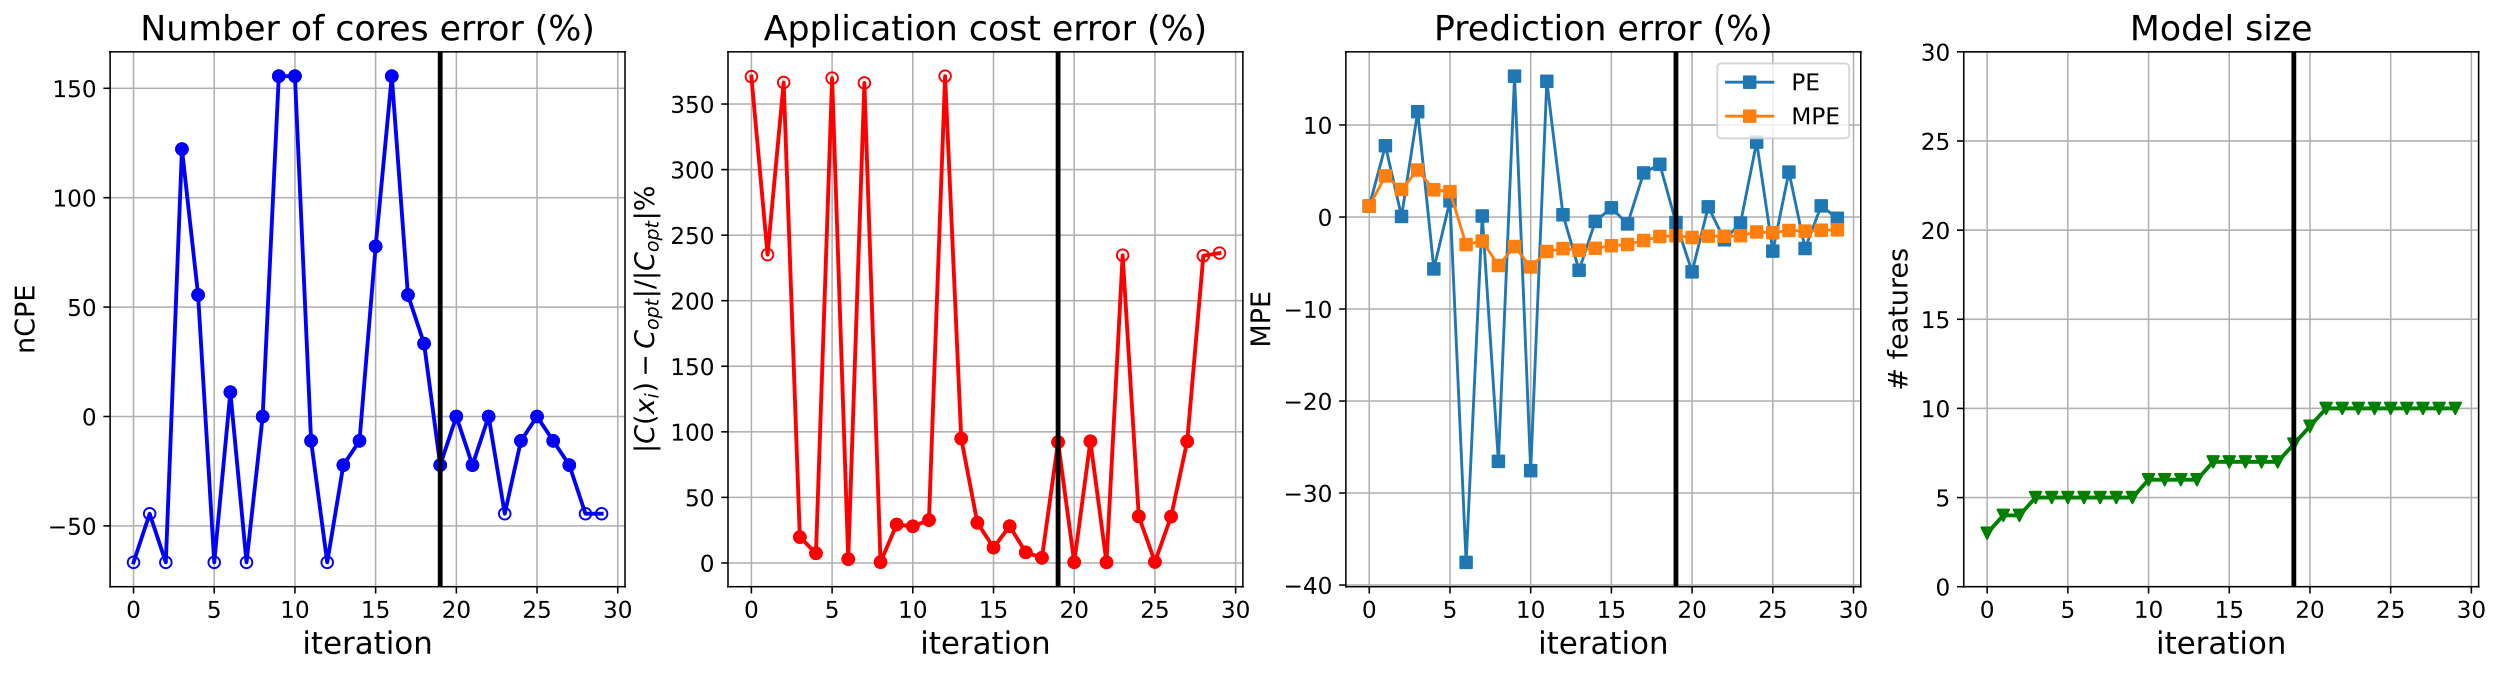 <?xml version="1.0" encoding="utf-8" standalone="no"?>
<!DOCTYPE svg PUBLIC "-//W3C//DTD SVG 1.1//EN"
  "http://www.w3.org/Graphics/SVG/1.1/DTD/svg11.dtd">
<!-- Created with matplotlib (https://matplotlib.org/) -->
<svg height="349.376pt" version="1.1" viewBox="0 0 1295.745 349.376" width="1295.745pt" xmlns="http://www.w3.org/2000/svg" xmlns:xlink="http://www.w3.org/1999/xlink">
 <defs>
  <style type="text/css">
*{stroke-linecap:butt;stroke-linejoin:round;}
  </style>
 </defs>
 <g id="figure_1">
  <g id="patch_1">
   <path d="M 0 349.376 
L 1295.745 349.376 
L 1295.745 0 
L 0 0 
z
" style="fill:#ffffff;"/>
  </g>
  <g id="axes_1">
   <g id="patch_2">
    <path d="M 57.075 304.077 
L 323.945 304.077 
L 323.945 26.877 
L 57.075 26.877 
z
" style="fill:#ffffff;"/>
   </g>
   <g id="matplotlib.axis_1">
    <g id="xtick_1">
     <g id="line2d_1">
      <path clip-path="url(#p69b44959a6)" d="M 69.205 304.077 
L 69.205 26.877 
" style="fill:none;stroke:#b0b0b0;stroke-linecap:square;stroke-width:0.8;"/>
     </g>
     <g id="line2d_2">
      <defs>
       <path d="M 0 0 
L 0 3.5 
" id="m3ef25624e9" style="stroke:#000000;stroke-width:0.8;"/>
      </defs>
      <g>
       <use style="stroke:#000000;stroke-width:0.8;" x="69.205" xlink:href="#m3ef25624e9" y="304.077"/>
      </g>
     </g>
     <g id="text_1">
      <!-- 0 -->
      <defs>
       <path d="M 31.781 66.406 
Q 24.172 66.406 20.328 58.906 
Q 16.5 51.422 16.5 36.375 
Q 16.5 21.391 20.328 13.891 
Q 24.172 6.391 31.781 6.391 
Q 39.453 6.391 43.281 13.891 
Q 47.125 21.391 47.125 36.375 
Q 47.125 51.422 43.281 58.906 
Q 39.453 66.406 31.781 66.406 
z
M 31.781 74.219 
Q 44.047 74.219 50.516 64.516 
Q 56.984 54.828 56.984 36.375 
Q 56.984 17.969 50.516 8.266 
Q 44.047 -1.422 31.781 -1.422 
Q 19.531 -1.422 13.062 8.266 
Q 6.594 17.969 6.594 36.375 
Q 6.594 54.828 13.062 64.516 
Q 19.531 74.219 31.781 74.219 
z
" id="DejaVuSans-48"/>
      </defs>
      <g transform="translate(65.388 320.195)scale(0.12 -0.12)">
       <use xlink:href="#DejaVuSans-48"/>
      </g>
     </g>
    </g>
    <g id="xtick_2">
     <g id="line2d_3">
      <path clip-path="url(#p69b44959a6)" d="M 111.035 304.077 
L 111.035 26.877 
" style="fill:none;stroke:#b0b0b0;stroke-linecap:square;stroke-width:0.8;"/>
     </g>
     <g id="line2d_4">
      <g>
       <use style="stroke:#000000;stroke-width:0.8;" x="111.035" xlink:href="#m3ef25624e9" y="304.077"/>
      </g>
     </g>
     <g id="text_2">
      <!-- 5 -->
      <defs>
       <path d="M 10.797 72.906 
L 49.516 72.906 
L 49.516 64.594 
L 19.828 64.594 
L 19.828 46.734 
Q 21.969 47.469 24.109 47.828 
Q 26.266 48.188 28.422 48.188 
Q 40.625 48.188 47.75 41.5 
Q 54.891 34.812 54.891 23.391 
Q 54.891 11.625 47.562 5.094 
Q 40.234 -1.422 26.906 -1.422 
Q 22.312 -1.422 17.547 -0.641 
Q 12.797 0.141 7.719 1.703 
L 7.719 11.625 
Q 12.109 9.234 16.797 8.062 
Q 21.484 6.891 26.703 6.891 
Q 35.156 6.891 40.078 11.328 
Q 45.016 15.766 45.016 23.391 
Q 45.016 31 40.078 35.438 
Q 35.156 39.891 26.703 39.891 
Q 22.75 39.891 18.812 39.016 
Q 14.891 38.141 10.797 36.281 
z
" id="DejaVuSans-53"/>
      </defs>
      <g transform="translate(107.217 320.195)scale(0.12 -0.12)">
       <use xlink:href="#DejaVuSans-53"/>
      </g>
     </g>
    </g>
    <g id="xtick_3">
     <g id="line2d_5">
      <path clip-path="url(#p69b44959a6)" d="M 152.864 304.077 
L 152.864 26.877 
" style="fill:none;stroke:#b0b0b0;stroke-linecap:square;stroke-width:0.8;"/>
     </g>
     <g id="line2d_6">
      <g>
       <use style="stroke:#000000;stroke-width:0.8;" x="152.864" xlink:href="#m3ef25624e9" y="304.077"/>
      </g>
     </g>
     <g id="text_3">
      <!-- 10 -->
      <defs>
       <path d="M 12.406 8.297 
L 28.516 8.297 
L 28.516 63.922 
L 10.984 60.406 
L 10.984 69.391 
L 28.422 72.906 
L 38.281 72.906 
L 38.281 8.297 
L 54.391 8.297 
L 54.391 0 
L 12.406 0 
z
" id="DejaVuSans-49"/>
      </defs>
      <g transform="translate(145.229 320.195)scale(0.12 -0.12)">
       <use xlink:href="#DejaVuSans-49"/>
       <use x="63.623" xlink:href="#DejaVuSans-48"/>
      </g>
     </g>
    </g>
    <g id="xtick_4">
     <g id="line2d_7">
      <path clip-path="url(#p69b44959a6)" d="M 194.693 304.077 
L 194.693 26.877 
" style="fill:none;stroke:#b0b0b0;stroke-linecap:square;stroke-width:0.8;"/>
     </g>
     <g id="line2d_8">
      <g>
       <use style="stroke:#000000;stroke-width:0.8;" x="194.693" xlink:href="#m3ef25624e9" y="304.077"/>
      </g>
     </g>
     <g id="text_4">
      <!-- 15 -->
      <g transform="translate(187.058 320.195)scale(0.12 -0.12)">
       <use xlink:href="#DejaVuSans-49"/>
       <use x="63.623" xlink:href="#DejaVuSans-53"/>
      </g>
     </g>
    </g>
    <g id="xtick_5">
     <g id="line2d_9">
      <path clip-path="url(#p69b44959a6)" d="M 236.522 304.077 
L 236.522 26.877 
" style="fill:none;stroke:#b0b0b0;stroke-linecap:square;stroke-width:0.8;"/>
     </g>
     <g id="line2d_10">
      <g>
       <use style="stroke:#000000;stroke-width:0.8;" x="236.522" xlink:href="#m3ef25624e9" y="304.077"/>
      </g>
     </g>
     <g id="text_5">
      <!-- 20 -->
      <defs>
       <path d="M 19.188 8.297 
L 53.609 8.297 
L 53.609 0 
L 7.328 0 
L 7.328 8.297 
Q 12.938 14.109 22.625 23.891 
Q 32.328 33.688 34.812 36.531 
Q 39.547 41.844 41.422 45.531 
Q 43.312 49.219 43.312 52.781 
Q 43.312 58.594 39.234 62.25 
Q 35.156 65.922 28.609 65.922 
Q 23.969 65.922 18.812 64.312 
Q 13.672 62.703 7.812 59.422 
L 7.812 69.391 
Q 13.766 71.781 18.938 73 
Q 24.125 74.219 28.422 74.219 
Q 39.75 74.219 46.484 68.547 
Q 53.219 62.891 53.219 53.422 
Q 53.219 48.922 51.531 44.891 
Q 49.859 40.875 45.406 35.406 
Q 44.188 33.984 37.641 27.219 
Q 31.109 20.453 19.188 8.297 
z
" id="DejaVuSans-50"/>
      </defs>
      <g transform="translate(228.887 320.195)scale(0.12 -0.12)">
       <use xlink:href="#DejaVuSans-50"/>
       <use x="63.623" xlink:href="#DejaVuSans-48"/>
      </g>
     </g>
    </g>
    <g id="xtick_6">
     <g id="line2d_11">
      <path clip-path="url(#p69b44959a6)" d="M 278.351 304.077 
L 278.351 26.877 
" style="fill:none;stroke:#b0b0b0;stroke-linecap:square;stroke-width:0.8;"/>
     </g>
     <g id="line2d_12">
      <g>
       <use style="stroke:#000000;stroke-width:0.8;" x="278.351" xlink:href="#m3ef25624e9" y="304.077"/>
      </g>
     </g>
     <g id="text_6">
      <!-- 25 -->
      <g transform="translate(270.716 320.195)scale(0.12 -0.12)">
       <use xlink:href="#DejaVuSans-50"/>
       <use x="63.623" xlink:href="#DejaVuSans-53"/>
      </g>
     </g>
    </g>
    <g id="xtick_7">
     <g id="line2d_13">
      <path clip-path="url(#p69b44959a6)" d="M 320.18 304.077 
L 320.18 26.877 
" style="fill:none;stroke:#b0b0b0;stroke-linecap:square;stroke-width:0.8;"/>
     </g>
     <g id="line2d_14">
      <g>
       <use style="stroke:#000000;stroke-width:0.8;" x="320.18" xlink:href="#m3ef25624e9" y="304.077"/>
      </g>
     </g>
     <g id="text_7">
      <!-- 30 -->
      <defs>
       <path d="M 40.578 39.312 
Q 47.656 37.797 51.625 33 
Q 55.609 28.219 55.609 21.188 
Q 55.609 10.406 48.188 4.484 
Q 40.766 -1.422 27.094 -1.422 
Q 22.516 -1.422 17.656 -0.516 
Q 12.797 0.391 7.625 2.203 
L 7.625 11.719 
Q 11.719 9.328 16.594 8.109 
Q 21.484 6.891 26.812 6.891 
Q 36.078 6.891 40.938 10.547 
Q 45.797 14.203 45.797 21.188 
Q 45.797 27.641 41.281 31.266 
Q 36.766 34.906 28.719 34.906 
L 20.219 34.906 
L 20.219 43.016 
L 29.109 43.016 
Q 36.375 43.016 40.234 45.922 
Q 44.094 48.828 44.094 54.297 
Q 44.094 59.906 40.109 62.906 
Q 36.141 65.922 28.719 65.922 
Q 24.656 65.922 20.016 65.031 
Q 15.375 64.156 9.812 62.312 
L 9.812 71.094 
Q 15.438 72.656 20.344 73.438 
Q 25.25 74.219 29.594 74.219 
Q 40.828 74.219 47.359 69.109 
Q 53.906 64.016 53.906 55.328 
Q 53.906 49.266 50.438 45.094 
Q 46.969 40.922 40.578 39.312 
z
" id="DejaVuSans-51"/>
      </defs>
      <g transform="translate(312.545 320.195)scale(0.12 -0.12)">
       <use xlink:href="#DejaVuSans-51"/>
       <use x="63.623" xlink:href="#DejaVuSans-48"/>
      </g>
     </g>
    </g>
    <g id="text_8">
     <!-- iteration -->
     <defs>
      <path d="M 9.422 54.688 
L 18.406 54.688 
L 18.406 0 
L 9.422 0 
z
M 9.422 75.984 
L 18.406 75.984 
L 18.406 64.594 
L 9.422 64.594 
z
" id="DejaVuSans-105"/>
      <path d="M 18.312 70.219 
L 18.312 54.688 
L 36.812 54.688 
L 36.812 47.703 
L 18.312 47.703 
L 18.312 18.016 
Q 18.312 11.328 20.141 9.422 
Q 21.969 7.516 27.594 7.516 
L 36.812 7.516 
L 36.812 0 
L 27.594 0 
Q 17.188 0 13.234 3.875 
Q 9.281 7.766 9.281 18.016 
L 9.281 47.703 
L 2.688 47.703 
L 2.688 54.688 
L 9.281 54.688 
L 9.281 70.219 
z
" id="DejaVuSans-116"/>
      <path d="M 56.203 29.594 
L 56.203 25.203 
L 14.891 25.203 
Q 15.484 15.922 20.484 11.062 
Q 25.484 6.203 34.422 6.203 
Q 39.594 6.203 44.453 7.469 
Q 49.312 8.734 54.109 11.281 
L 54.109 2.781 
Q 49.266 0.734 44.188 -0.344 
Q 39.109 -1.422 33.891 -1.422 
Q 20.797 -1.422 13.156 6.188 
Q 5.516 13.812 5.516 26.812 
Q 5.516 40.234 12.766 48.109 
Q 20.016 56 32.328 56 
Q 43.359 56 49.781 48.891 
Q 56.203 41.797 56.203 29.594 
z
M 47.219 32.234 
Q 47.125 39.594 43.094 43.984 
Q 39.062 48.391 32.422 48.391 
Q 24.906 48.391 20.391 44.141 
Q 15.875 39.891 15.188 32.172 
z
" id="DejaVuSans-101"/>
      <path d="M 41.109 46.297 
Q 39.594 47.172 37.812 47.578 
Q 36.031 48 33.891 48 
Q 26.266 48 22.188 43.047 
Q 18.109 38.094 18.109 28.812 
L 18.109 0 
L 9.078 0 
L 9.078 54.688 
L 18.109 54.688 
L 18.109 46.188 
Q 20.953 51.172 25.484 53.578 
Q 30.031 56 36.531 56 
Q 37.453 56 38.578 55.875 
Q 39.703 55.766 41.062 55.516 
z
" id="DejaVuSans-114"/>
      <path d="M 34.281 27.484 
Q 23.391 27.484 19.188 25 
Q 14.984 22.516 14.984 16.5 
Q 14.984 11.719 18.141 8.906 
Q 21.297 6.109 26.703 6.109 
Q 34.188 6.109 38.703 11.406 
Q 43.219 16.703 43.219 25.484 
L 43.219 27.484 
z
M 52.203 31.203 
L 52.203 0 
L 43.219 0 
L 43.219 8.297 
Q 40.141 3.328 35.547 0.953 
Q 30.953 -1.422 24.312 -1.422 
Q 15.922 -1.422 10.953 3.297 
Q 6 8.016 6 15.922 
Q 6 25.141 12.172 29.828 
Q 18.359 34.516 30.609 34.516 
L 43.219 34.516 
L 43.219 35.406 
Q 43.219 41.609 39.141 45 
Q 35.062 48.391 27.688 48.391 
Q 23 48.391 18.547 47.266 
Q 14.109 46.141 10.016 43.891 
L 10.016 52.203 
Q 14.938 54.109 19.578 55.047 
Q 24.219 56 28.609 56 
Q 40.484 56 46.344 49.844 
Q 52.203 43.703 52.203 31.203 
z
" id="DejaVuSans-97"/>
      <path d="M 30.609 48.391 
Q 23.391 48.391 19.188 42.75 
Q 14.984 37.109 14.984 27.297 
Q 14.984 17.484 19.156 11.844 
Q 23.344 6.203 30.609 6.203 
Q 37.797 6.203 41.984 11.859 
Q 46.188 17.531 46.188 27.297 
Q 46.188 37.016 41.984 42.703 
Q 37.797 48.391 30.609 48.391 
z
M 30.609 56 
Q 42.328 56 49.016 48.375 
Q 55.719 40.766 55.719 27.297 
Q 55.719 13.875 49.016 6.219 
Q 42.328 -1.422 30.609 -1.422 
Q 18.844 -1.422 12.172 6.219 
Q 5.516 13.875 5.516 27.297 
Q 5.516 40.766 12.172 48.375 
Q 18.844 56 30.609 56 
z
" id="DejaVuSans-111"/>
      <path d="M 54.891 33.016 
L 54.891 0 
L 45.906 0 
L 45.906 32.719 
Q 45.906 40.484 42.875 44.328 
Q 39.844 48.188 33.797 48.188 
Q 26.516 48.188 22.312 43.547 
Q 18.109 38.922 18.109 30.906 
L 18.109 0 
L 9.078 0 
L 9.078 54.688 
L 18.109 54.688 
L 18.109 46.188 
Q 21.344 51.125 25.703 53.562 
Q 30.078 56 35.797 56 
Q 45.219 56 50.047 50.172 
Q 54.891 44.344 54.891 33.016 
z
" id="DejaVuSans-110"/>
     </defs>
     <g transform="translate(156.714 338.848)scale(0.16 -0.16)">
      <use xlink:href="#DejaVuSans-105"/>
      <use x="27.783" xlink:href="#DejaVuSans-116"/>
      <use x="66.992" xlink:href="#DejaVuSans-101"/>
      <use x="128.516" xlink:href="#DejaVuSans-114"/>
      <use x="169.629" xlink:href="#DejaVuSans-97"/>
      <use x="230.908" xlink:href="#DejaVuSans-116"/>
      <use x="270.117" xlink:href="#DejaVuSans-105"/>
      <use x="297.9" xlink:href="#DejaVuSans-111"/>
      <use x="359.082" xlink:href="#DejaVuSans-110"/>
     </g>
    </g>
   </g>
   <g id="matplotlib.axis_2">
    <g id="ytick_1">
     <g id="line2d_15">
      <path clip-path="url(#p69b44959a6)" d="M 57.075 272.577 
L 323.945 272.577 
" style="fill:none;stroke:#b0b0b0;stroke-linecap:square;stroke-width:0.8;"/>
     </g>
     <g id="line2d_16">
      <defs>
       <path d="M 0 0 
L -3.5 0 
" id="md7020ab9b0" style="stroke:#000000;stroke-width:0.8;"/>
      </defs>
      <g>
       <use style="stroke:#000000;stroke-width:0.8;" x="57.075" xlink:href="#md7020ab9b0" y="272.577"/>
      </g>
     </g>
     <g id="text_9">
      <!-- −50 -->
      <defs>
       <path d="M 10.594 35.5 
L 73.188 35.5 
L 73.188 27.203 
L 10.594 27.203 
z
" id="DejaVuSans-8722"/>
      </defs>
      <g transform="translate(24.749 277.136)scale(0.12 -0.12)">
       <use xlink:href="#DejaVuSans-8722"/>
       <use x="83.789" xlink:href="#DejaVuSans-53"/>
       <use x="147.412" xlink:href="#DejaVuSans-48"/>
      </g>
     </g>
    </g>
    <g id="ytick_2">
     <g id="line2d_17">
      <path clip-path="url(#p69b44959a6)" d="M 57.075 215.877 
L 323.945 215.877 
" style="fill:none;stroke:#b0b0b0;stroke-linecap:square;stroke-width:0.8;"/>
     </g>
     <g id="line2d_18">
      <g>
       <use style="stroke:#000000;stroke-width:0.8;" x="57.075" xlink:href="#md7020ab9b0" y="215.877"/>
      </g>
     </g>
     <g id="text_10">
      <!-- 0 -->
      <g transform="translate(42.44 220.436)scale(0.12 -0.12)">
       <use xlink:href="#DejaVuSans-48"/>
      </g>
     </g>
    </g>
    <g id="ytick_3">
     <g id="line2d_19">
      <path clip-path="url(#p69b44959a6)" d="M 57.075 159.177 
L 323.945 159.177 
" style="fill:none;stroke:#b0b0b0;stroke-linecap:square;stroke-width:0.8;"/>
     </g>
     <g id="line2d_20">
      <g>
       <use style="stroke:#000000;stroke-width:0.8;" x="57.075" xlink:href="#md7020ab9b0" y="159.177"/>
      </g>
     </g>
     <g id="text_11">
      <!-- 50 -->
      <g transform="translate(34.805 163.736)scale(0.12 -0.12)">
       <use xlink:href="#DejaVuSans-53"/>
       <use x="63.623" xlink:href="#DejaVuSans-48"/>
      </g>
     </g>
    </g>
    <g id="ytick_4">
     <g id="line2d_21">
      <path clip-path="url(#p69b44959a6)" d="M 57.075 102.477 
L 323.945 102.477 
" style="fill:none;stroke:#b0b0b0;stroke-linecap:square;stroke-width:0.8;"/>
     </g>
     <g id="line2d_22">
      <g>
       <use style="stroke:#000000;stroke-width:0.8;" x="57.075" xlink:href="#md7020ab9b0" y="102.477"/>
      </g>
     </g>
     <g id="text_12">
      <!-- 100 -->
      <g transform="translate(27.17 107.036)scale(0.12 -0.12)">
       <use xlink:href="#DejaVuSans-49"/>
       <use x="63.623" xlink:href="#DejaVuSans-48"/>
       <use x="127.246" xlink:href="#DejaVuSans-48"/>
      </g>
     </g>
    </g>
    <g id="ytick_5">
     <g id="line2d_23">
      <path clip-path="url(#p69b44959a6)" d="M 57.075 45.777 
L 323.945 45.777 
" style="fill:none;stroke:#b0b0b0;stroke-linecap:square;stroke-width:0.8;"/>
     </g>
     <g id="line2d_24">
      <g>
       <use style="stroke:#000000;stroke-width:0.8;" x="57.075" xlink:href="#md7020ab9b0" y="45.777"/>
      </g>
     </g>
     <g id="text_13">
      <!-- 150 -->
      <g transform="translate(27.17 50.336)scale(0.12 -0.12)">
       <use xlink:href="#DejaVuSans-49"/>
       <use x="63.623" xlink:href="#DejaVuSans-53"/>
       <use x="127.246" xlink:href="#DejaVuSans-48"/>
      </g>
     </g>
    </g>
    <g id="text_14">
     <!-- nCPE -->
     <defs>
      <path d="M 64.406 67.281 
L 64.406 56.891 
Q 59.422 61.531 53.781 63.812 
Q 48.141 66.109 41.797 66.109 
Q 29.297 66.109 22.656 58.469 
Q 16.016 50.828 16.016 36.375 
Q 16.016 21.969 22.656 14.328 
Q 29.297 6.688 41.797 6.688 
Q 48.141 6.688 53.781 8.984 
Q 59.422 11.281 64.406 15.922 
L 64.406 5.609 
Q 59.234 2.094 53.438 0.328 
Q 47.656 -1.422 41.219 -1.422 
Q 24.656 -1.422 15.125 8.703 
Q 5.609 18.844 5.609 36.375 
Q 5.609 53.953 15.125 64.078 
Q 24.656 74.219 41.219 74.219 
Q 47.75 74.219 53.531 72.484 
Q 59.328 70.75 64.406 67.281 
z
" id="DejaVuSans-67"/>
      <path d="M 19.672 64.797 
L 19.672 37.406 
L 32.078 37.406 
Q 38.969 37.406 42.719 40.969 
Q 46.484 44.531 46.484 51.125 
Q 46.484 57.672 42.719 61.234 
Q 38.969 64.797 32.078 64.797 
z
M 9.812 72.906 
L 32.078 72.906 
Q 44.344 72.906 50.609 67.359 
Q 56.891 61.812 56.891 51.125 
Q 56.891 40.328 50.609 34.812 
Q 44.344 29.297 32.078 29.297 
L 19.672 29.297 
L 19.672 0 
L 9.812 0 
z
" id="DejaVuSans-80"/>
      <path d="M 9.812 72.906 
L 55.906 72.906 
L 55.906 64.594 
L 19.672 64.594 
L 19.672 43.016 
L 54.391 43.016 
L 54.391 34.719 
L 19.672 34.719 
L 19.672 8.297 
L 56.781 8.297 
L 56.781 0 
L 9.812 0 
z
" id="DejaVuSans-69"/>
     </defs>
     <g transform="translate(17.838 183.445)rotate(-90)scale(0.14 -0.14)">
      <use xlink:href="#DejaVuSans-110"/>
      <use x="63.379" xlink:href="#DejaVuSans-67"/>
      <use x="133.203" xlink:href="#DejaVuSans-80"/>
      <use x="193.506" xlink:href="#DejaVuSans-69"/>
     </g>
    </g>
   </g>
   <g id="line2d_25">
    <path clip-path="url(#p69b44959a6)" d="M 69.205 291.477 
L 77.571 266.277 
L 85.937 291.477 
L 94.303 77.277 
L 102.669 152.877 
L 111.035 291.477 
L 119.4 203.277 
L 127.766 291.477 
L 136.132 215.877 
L 144.498 39.477 
L 152.864 39.477 
L 161.229 228.477 
L 169.595 291.477 
L 177.961 241.077 
L 186.327 228.477 
L 194.693 127.677 
L 203.059 39.477 
L 211.424 152.877 
L 219.79 178.077 
L 228.156 241.077 
L 236.522 215.877 
L 244.888 241.077 
L 253.253 215.877 
L 261.619 266.277 
L 269.985 228.477 
L 278.351 215.877 
L 286.717 228.477 
L 295.082 241.077 
L 303.448 266.277 
L 311.814 266.277 
" style="fill:none;stroke:#0000ff;stroke-linecap:square;stroke-width:2;"/>
    <defs>
     <path d="M 0 3 
C 0.796 3 1.559 2.684 2.121 2.121 
C 2.684 1.559 3 0.796 3 0 
C 3 -0.796 2.684 -1.559 2.121 -2.121 
C 1.559 -2.684 0.796 -3 0 -3 
C -0.796 -3 -1.559 -2.684 -2.121 -2.121 
C -2.684 -1.559 -3 -0.796 -3 0 
C -3 0.796 -2.684 1.559 -2.121 2.121 
C -1.559 2.684 -0.796 3 0 3 
z
" id="me2ede32466" style="stroke:#0000ff;"/>
    </defs>
    <g clip-path="url(#p69b44959a6)">
     <use style="fill-opacity:0;stroke:#0000ff;" x="69.205" xlink:href="#me2ede32466" y="291.477"/>
     <use style="fill-opacity:0;stroke:#0000ff;" x="77.571" xlink:href="#me2ede32466" y="266.277"/>
     <use style="fill-opacity:0;stroke:#0000ff;" x="85.937" xlink:href="#me2ede32466" y="291.477"/>
     <use style="fill-opacity:0;stroke:#0000ff;" x="94.303" xlink:href="#me2ede32466" y="77.277"/>
     <use style="fill-opacity:0;stroke:#0000ff;" x="102.669" xlink:href="#me2ede32466" y="152.877"/>
     <use style="fill-opacity:0;stroke:#0000ff;" x="111.035" xlink:href="#me2ede32466" y="291.477"/>
     <use style="fill-opacity:0;stroke:#0000ff;" x="119.4" xlink:href="#me2ede32466" y="203.277"/>
     <use style="fill-opacity:0;stroke:#0000ff;" x="127.766" xlink:href="#me2ede32466" y="291.477"/>
     <use style="fill-opacity:0;stroke:#0000ff;" x="136.132" xlink:href="#me2ede32466" y="215.877"/>
     <use style="fill-opacity:0;stroke:#0000ff;" x="144.498" xlink:href="#me2ede32466" y="39.477"/>
     <use style="fill-opacity:0;stroke:#0000ff;" x="152.864" xlink:href="#me2ede32466" y="39.477"/>
     <use style="fill-opacity:0;stroke:#0000ff;" x="161.229" xlink:href="#me2ede32466" y="228.477"/>
     <use style="fill-opacity:0;stroke:#0000ff;" x="169.595" xlink:href="#me2ede32466" y="291.477"/>
     <use style="fill-opacity:0;stroke:#0000ff;" x="177.961" xlink:href="#me2ede32466" y="241.077"/>
     <use style="fill-opacity:0;stroke:#0000ff;" x="186.327" xlink:href="#me2ede32466" y="228.477"/>
     <use style="fill-opacity:0;stroke:#0000ff;" x="194.693" xlink:href="#me2ede32466" y="127.677"/>
     <use style="fill-opacity:0;stroke:#0000ff;" x="203.059" xlink:href="#me2ede32466" y="39.477"/>
     <use style="fill-opacity:0;stroke:#0000ff;" x="211.424" xlink:href="#me2ede32466" y="152.877"/>
     <use style="fill-opacity:0;stroke:#0000ff;" x="219.79" xlink:href="#me2ede32466" y="178.077"/>
     <use style="fill-opacity:0;stroke:#0000ff;" x="228.156" xlink:href="#me2ede32466" y="241.077"/>
     <use style="fill-opacity:0;stroke:#0000ff;" x="236.522" xlink:href="#me2ede32466" y="215.877"/>
     <use style="fill-opacity:0;stroke:#0000ff;" x="244.888" xlink:href="#me2ede32466" y="241.077"/>
     <use style="fill-opacity:0;stroke:#0000ff;" x="253.253" xlink:href="#me2ede32466" y="215.877"/>
     <use style="fill-opacity:0;stroke:#0000ff;" x="261.619" xlink:href="#me2ede32466" y="266.277"/>
     <use style="fill-opacity:0;stroke:#0000ff;" x="269.985" xlink:href="#me2ede32466" y="228.477"/>
     <use style="fill-opacity:0;stroke:#0000ff;" x="278.351" xlink:href="#me2ede32466" y="215.877"/>
     <use style="fill-opacity:0;stroke:#0000ff;" x="286.717" xlink:href="#me2ede32466" y="228.477"/>
     <use style="fill-opacity:0;stroke:#0000ff;" x="295.082" xlink:href="#me2ede32466" y="241.077"/>
     <use style="fill-opacity:0;stroke:#0000ff;" x="303.448" xlink:href="#me2ede32466" y="266.277"/>
     <use style="fill-opacity:0;stroke:#0000ff;" x="311.814" xlink:href="#me2ede32466" y="266.277"/>
    </g>
   </g>
   <g id="line2d_26">
    <defs>
     <path d="M 0 3 
C 0.796 3 1.559 2.684 2.121 2.121 
C 2.684 1.559 3 0.796 3 0 
C 3 -0.796 2.684 -1.559 2.121 -2.121 
C 1.559 -2.684 0.796 -3 0 -3 
C -0.796 -3 -1.559 -2.684 -2.121 -2.121 
C -2.684 -1.559 -3 -0.796 -3 0 
C -3 0.796 -2.684 1.559 -2.121 2.121 
C -1.559 2.684 -0.796 3 0 3 
z
" id="m7ac9e5339f" style="stroke:#0000ff;"/>
    </defs>
    <g clip-path="url(#p69b44959a6)">
     <use style="fill:#0000ff;stroke:#0000ff;" x="94.303" xlink:href="#m7ac9e5339f" y="77.277"/>
    </g>
   </g>
   <g id="line2d_27">
    <g clip-path="url(#p69b44959a6)">
     <use style="fill:#0000ff;stroke:#0000ff;" x="102.669" xlink:href="#m7ac9e5339f" y="152.877"/>
    </g>
   </g>
   <g id="line2d_28">
    <g clip-path="url(#p69b44959a6)">
     <use style="fill:#0000ff;stroke:#0000ff;" x="119.4" xlink:href="#m7ac9e5339f" y="203.277"/>
    </g>
   </g>
   <g id="line2d_29">
    <g clip-path="url(#p69b44959a6)">
     <use style="fill:#0000ff;stroke:#0000ff;" x="136.132" xlink:href="#m7ac9e5339f" y="215.877"/>
    </g>
   </g>
   <g id="line2d_30">
    <g clip-path="url(#p69b44959a6)">
     <use style="fill:#0000ff;stroke:#0000ff;" x="144.498" xlink:href="#m7ac9e5339f" y="39.477"/>
    </g>
   </g>
   <g id="line2d_31">
    <g clip-path="url(#p69b44959a6)">
     <use style="fill:#0000ff;stroke:#0000ff;" x="152.864" xlink:href="#m7ac9e5339f" y="39.477"/>
    </g>
   </g>
   <g id="line2d_32">
    <g clip-path="url(#p69b44959a6)">
     <use style="fill:#0000ff;stroke:#0000ff;" x="161.229" xlink:href="#m7ac9e5339f" y="228.477"/>
    </g>
   </g>
   <g id="line2d_33">
    <g clip-path="url(#p69b44959a6)">
     <use style="fill:#0000ff;stroke:#0000ff;" x="177.961" xlink:href="#m7ac9e5339f" y="241.077"/>
    </g>
   </g>
   <g id="line2d_34">
    <g clip-path="url(#p69b44959a6)">
     <use style="fill:#0000ff;stroke:#0000ff;" x="186.327" xlink:href="#m7ac9e5339f" y="228.477"/>
    </g>
   </g>
   <g id="line2d_35">
    <g clip-path="url(#p69b44959a6)">
     <use style="fill:#0000ff;stroke:#0000ff;" x="194.693" xlink:href="#m7ac9e5339f" y="127.677"/>
    </g>
   </g>
   <g id="line2d_36">
    <g clip-path="url(#p69b44959a6)">
     <use style="fill:#0000ff;stroke:#0000ff;" x="203.059" xlink:href="#m7ac9e5339f" y="39.477"/>
    </g>
   </g>
   <g id="line2d_37">
    <g clip-path="url(#p69b44959a6)">
     <use style="fill:#0000ff;stroke:#0000ff;" x="211.424" xlink:href="#m7ac9e5339f" y="152.877"/>
    </g>
   </g>
   <g id="line2d_38">
    <g clip-path="url(#p69b44959a6)">
     <use style="fill:#0000ff;stroke:#0000ff;" x="219.79" xlink:href="#m7ac9e5339f" y="178.077"/>
    </g>
   </g>
   <g id="line2d_39">
    <g clip-path="url(#p69b44959a6)">
     <use style="fill:#0000ff;stroke:#0000ff;" x="228.156" xlink:href="#m7ac9e5339f" y="241.077"/>
    </g>
   </g>
   <g id="line2d_40">
    <g clip-path="url(#p69b44959a6)">
     <use style="fill:#0000ff;stroke:#0000ff;" x="236.522" xlink:href="#m7ac9e5339f" y="215.877"/>
    </g>
   </g>
   <g id="line2d_41">
    <g clip-path="url(#p69b44959a6)">
     <use style="fill:#0000ff;stroke:#0000ff;" x="244.888" xlink:href="#m7ac9e5339f" y="241.077"/>
    </g>
   </g>
   <g id="line2d_42">
    <g clip-path="url(#p69b44959a6)">
     <use style="fill:#0000ff;stroke:#0000ff;" x="253.253" xlink:href="#m7ac9e5339f" y="215.877"/>
    </g>
   </g>
   <g id="line2d_43">
    <g clip-path="url(#p69b44959a6)">
     <use style="fill:#0000ff;stroke:#0000ff;" x="269.985" xlink:href="#m7ac9e5339f" y="228.477"/>
    </g>
   </g>
   <g id="line2d_44">
    <g clip-path="url(#p69b44959a6)">
     <use style="fill:#0000ff;stroke:#0000ff;" x="278.351" xlink:href="#m7ac9e5339f" y="215.877"/>
    </g>
   </g>
   <g id="line2d_45">
    <g clip-path="url(#p69b44959a6)">
     <use style="fill:#0000ff;stroke:#0000ff;" x="286.717" xlink:href="#m7ac9e5339f" y="228.477"/>
    </g>
   </g>
   <g id="line2d_46">
    <g clip-path="url(#p69b44959a6)">
     <use style="fill:#0000ff;stroke:#0000ff;" x="295.082" xlink:href="#m7ac9e5339f" y="241.077"/>
    </g>
   </g>
   <g id="line2d_47">
    <path clip-path="url(#p69b44959a6)" d="M 228.156 304.077 
L 228.156 26.877 
" style="fill:none;stroke:#000000;stroke-linecap:square;stroke-width:2.5;"/>
   </g>
   <g id="patch_3">
    <path d="M 57.075 304.077 
L 57.075 26.877 
" style="fill:none;stroke:#000000;stroke-linecap:square;stroke-linejoin:miter;stroke-width:0.8;"/>
   </g>
   <g id="patch_4">
    <path d="M 323.945 304.077 
L 323.945 26.877 
" style="fill:none;stroke:#000000;stroke-linecap:square;stroke-linejoin:miter;stroke-width:0.8;"/>
   </g>
   <g id="patch_5">
    <path d="M 57.075 304.077 
L 323.945 304.077 
" style="fill:none;stroke:#000000;stroke-linecap:square;stroke-linejoin:miter;stroke-width:0.8;"/>
   </g>
   <g id="patch_6">
    <path d="M 57.075 26.877 
L 323.945 26.877 
" style="fill:none;stroke:#000000;stroke-linecap:square;stroke-linejoin:miter;stroke-width:0.8;"/>
   </g>
   <g id="text_15">
    <!-- Number of cores error (%) -->
    <defs>
     <path d="M 9.812 72.906 
L 23.094 72.906 
L 55.422 11.922 
L 55.422 72.906 
L 64.984 72.906 
L 64.984 0 
L 51.703 0 
L 19.391 60.984 
L 19.391 0 
L 9.812 0 
z
" id="DejaVuSans-78"/>
     <path d="M 8.5 21.578 
L 8.5 54.688 
L 17.484 54.688 
L 17.484 21.922 
Q 17.484 14.156 20.5 10.266 
Q 23.531 6.391 29.594 6.391 
Q 36.859 6.391 41.078 11.031 
Q 45.312 15.672 45.312 23.688 
L 45.312 54.688 
L 54.297 54.688 
L 54.297 0 
L 45.312 0 
L 45.312 8.406 
Q 42.047 3.422 37.719 1 
Q 33.406 -1.422 27.688 -1.422 
Q 18.266 -1.422 13.375 4.438 
Q 8.5 10.297 8.5 21.578 
z
M 31.109 56 
z
" id="DejaVuSans-117"/>
     <path d="M 52 44.188 
Q 55.375 50.25 60.062 53.125 
Q 64.75 56 71.094 56 
Q 79.641 56 84.281 50.016 
Q 88.922 44.047 88.922 33.016 
L 88.922 0 
L 79.891 0 
L 79.891 32.719 
Q 79.891 40.578 77.094 44.375 
Q 74.312 48.188 68.609 48.188 
Q 61.625 48.188 57.562 43.547 
Q 53.516 38.922 53.516 30.906 
L 53.516 0 
L 44.484 0 
L 44.484 32.719 
Q 44.484 40.625 41.703 44.406 
Q 38.922 48.188 33.109 48.188 
Q 26.219 48.188 22.156 43.531 
Q 18.109 38.875 18.109 30.906 
L 18.109 0 
L 9.078 0 
L 9.078 54.688 
L 18.109 54.688 
L 18.109 46.188 
Q 21.188 51.219 25.484 53.609 
Q 29.781 56 35.688 56 
Q 41.656 56 45.828 52.969 
Q 50 49.953 52 44.188 
z
" id="DejaVuSans-109"/>
     <path d="M 48.688 27.297 
Q 48.688 37.203 44.609 42.844 
Q 40.531 48.484 33.406 48.484 
Q 26.266 48.484 22.188 42.844 
Q 18.109 37.203 18.109 27.297 
Q 18.109 17.391 22.188 11.75 
Q 26.266 6.109 33.406 6.109 
Q 40.531 6.109 44.609 11.75 
Q 48.688 17.391 48.688 27.297 
z
M 18.109 46.391 
Q 20.953 51.266 25.266 53.625 
Q 29.594 56 35.594 56 
Q 45.562 56 51.781 48.094 
Q 58.016 40.188 58.016 27.297 
Q 58.016 14.406 51.781 6.484 
Q 45.562 -1.422 35.594 -1.422 
Q 29.594 -1.422 25.266 0.953 
Q 20.953 3.328 18.109 8.203 
L 18.109 0 
L 9.078 0 
L 9.078 75.984 
L 18.109 75.984 
z
" id="DejaVuSans-98"/>
     <path id="DejaVuSans-32"/>
     <path d="M 37.109 75.984 
L 37.109 68.5 
L 28.516 68.5 
Q 23.688 68.5 21.797 66.547 
Q 19.922 64.594 19.922 59.516 
L 19.922 54.688 
L 34.719 54.688 
L 34.719 47.703 
L 19.922 47.703 
L 19.922 0 
L 10.891 0 
L 10.891 47.703 
L 2.297 47.703 
L 2.297 54.688 
L 10.891 54.688 
L 10.891 58.5 
Q 10.891 67.625 15.141 71.797 
Q 19.391 75.984 28.609 75.984 
z
" id="DejaVuSans-102"/>
     <path d="M 48.781 52.594 
L 48.781 44.188 
Q 44.969 46.297 41.141 47.344 
Q 37.312 48.391 33.406 48.391 
Q 24.656 48.391 19.812 42.844 
Q 14.984 37.312 14.984 27.297 
Q 14.984 17.281 19.812 11.734 
Q 24.656 6.203 33.406 6.203 
Q 37.312 6.203 41.141 7.25 
Q 44.969 8.297 48.781 10.406 
L 48.781 2.094 
Q 45.016 0.344 40.984 -0.531 
Q 36.969 -1.422 32.422 -1.422 
Q 20.062 -1.422 12.781 6.344 
Q 5.516 14.109 5.516 27.297 
Q 5.516 40.672 12.859 48.328 
Q 20.219 56 33.016 56 
Q 37.156 56 41.109 55.141 
Q 45.062 54.297 48.781 52.594 
z
" id="DejaVuSans-99"/>
     <path d="M 44.281 53.078 
L 44.281 44.578 
Q 40.484 46.531 36.375 47.5 
Q 32.281 48.484 27.875 48.484 
Q 21.188 48.484 17.844 46.438 
Q 14.5 44.391 14.5 40.281 
Q 14.5 37.156 16.891 35.375 
Q 19.281 33.594 26.516 31.984 
L 29.594 31.297 
Q 39.156 29.25 43.188 25.516 
Q 47.219 21.781 47.219 15.094 
Q 47.219 7.469 41.188 3.016 
Q 35.156 -1.422 24.609 -1.422 
Q 20.219 -1.422 15.453 -0.562 
Q 10.688 0.297 5.422 2 
L 5.422 11.281 
Q 10.406 8.688 15.234 7.391 
Q 20.062 6.109 24.812 6.109 
Q 31.156 6.109 34.562 8.281 
Q 37.984 10.453 37.984 14.406 
Q 37.984 18.062 35.516 20.016 
Q 33.062 21.969 24.703 23.781 
L 21.578 24.516 
Q 13.234 26.266 9.516 29.906 
Q 5.812 33.547 5.812 39.891 
Q 5.812 47.609 11.281 51.797 
Q 16.75 56 26.812 56 
Q 31.781 56 36.172 55.266 
Q 40.578 54.547 44.281 53.078 
z
" id="DejaVuSans-115"/>
     <path d="M 31 75.875 
Q 24.469 64.656 21.281 53.656 
Q 18.109 42.672 18.109 31.391 
Q 18.109 20.125 21.312 9.062 
Q 24.516 -2 31 -13.188 
L 23.188 -13.188 
Q 15.875 -1.703 12.234 9.375 
Q 8.594 20.453 8.594 31.391 
Q 8.594 42.281 12.203 53.312 
Q 15.828 64.359 23.188 75.875 
z
" id="DejaVuSans-40"/>
     <path d="M 72.703 32.078 
Q 68.453 32.078 66.031 28.469 
Q 63.625 24.859 63.625 18.406 
Q 63.625 12.062 66.031 8.422 
Q 68.453 4.781 72.703 4.781 
Q 76.859 4.781 79.266 8.422 
Q 81.688 12.062 81.688 18.406 
Q 81.688 24.812 79.266 28.438 
Q 76.859 32.078 72.703 32.078 
z
M 72.703 38.281 
Q 80.422 38.281 84.953 32.906 
Q 89.5 27.547 89.5 18.406 
Q 89.5 9.281 84.938 3.922 
Q 80.375 -1.422 72.703 -1.422 
Q 64.891 -1.422 60.344 3.922 
Q 55.812 9.281 55.812 18.406 
Q 55.812 27.594 60.375 32.938 
Q 64.938 38.281 72.703 38.281 
z
M 22.312 68.016 
Q 18.109 68.016 15.688 64.375 
Q 13.281 60.75 13.281 54.391 
Q 13.281 47.953 15.672 44.328 
Q 18.062 40.719 22.312 40.719 
Q 26.562 40.719 28.969 44.328 
Q 31.391 47.953 31.391 54.391 
Q 31.391 60.688 28.953 64.344 
Q 26.516 68.016 22.312 68.016 
z
M 66.406 74.219 
L 74.219 74.219 
L 28.609 -1.422 
L 20.797 -1.422 
z
M 22.312 74.219 
Q 30.031 74.219 34.609 68.875 
Q 39.203 63.531 39.203 54.391 
Q 39.203 45.172 34.641 39.844 
Q 30.078 34.516 22.312 34.516 
Q 14.547 34.516 10.031 39.859 
Q 5.516 45.219 5.516 54.391 
Q 5.516 63.484 10.047 68.844 
Q 14.594 74.219 22.312 74.219 
z
" id="DejaVuSans-37"/>
     <path d="M 8.016 75.875 
L 15.828 75.875 
Q 23.141 64.359 26.781 53.312 
Q 30.422 42.281 30.422 31.391 
Q 30.422 20.453 26.781 9.375 
Q 23.141 -1.703 15.828 -13.188 
L 8.016 -13.188 
Q 14.5 -2 17.703 9.062 
Q 20.906 20.125 20.906 31.391 
Q 20.906 42.672 17.703 53.656 
Q 14.5 64.656 8.016 75.875 
z
" id="DejaVuSans-41"/>
    </defs>
    <g transform="translate(72.701 20.877)scale(0.18 -0.18)">
     <use xlink:href="#DejaVuSans-78"/>
     <use x="74.805" xlink:href="#DejaVuSans-117"/>
     <use x="138.184" xlink:href="#DejaVuSans-109"/>
     <use x="235.596" xlink:href="#DejaVuSans-98"/>
     <use x="299.072" xlink:href="#DejaVuSans-101"/>
     <use x="360.596" xlink:href="#DejaVuSans-114"/>
     <use x="401.709" xlink:href="#DejaVuSans-32"/>
     <use x="433.496" xlink:href="#DejaVuSans-111"/>
     <use x="494.678" xlink:href="#DejaVuSans-102"/>
     <use x="529.883" xlink:href="#DejaVuSans-32"/>
     <use x="561.67" xlink:href="#DejaVuSans-99"/>
     <use x="616.65" xlink:href="#DejaVuSans-111"/>
     <use x="677.832" xlink:href="#DejaVuSans-114"/>
     <use x="716.695" xlink:href="#DejaVuSans-101"/>
     <use x="778.219" xlink:href="#DejaVuSans-115"/>
     <use x="830.318" xlink:href="#DejaVuSans-32"/>
     <use x="862.105" xlink:href="#DejaVuSans-101"/>
     <use x="923.629" xlink:href="#DejaVuSans-114"/>
     <use x="962.992" xlink:href="#DejaVuSans-114"/>
     <use x="1001.855" xlink:href="#DejaVuSans-111"/>
     <use x="1063.037" xlink:href="#DejaVuSans-114"/>
     <use x="1104.15" xlink:href="#DejaVuSans-32"/>
     <use x="1135.938" xlink:href="#DejaVuSans-40"/>
     <use x="1174.951" xlink:href="#DejaVuSans-37"/>
     <use x="1269.971" xlink:href="#DejaVuSans-41"/>
    </g>
   </g>
  </g>
  <g id="axes_2">
   <g id="patch_7">
    <path d="M 377.318 304.077 
L 644.188 304.077 
L 644.188 26.877 
L 377.318 26.877 
z
" style="fill:#ffffff;"/>
   </g>
   <g id="matplotlib.axis_3">
    <g id="xtick_8">
     <g id="line2d_48">
      <path clip-path="url(#p73081ffc3d)" d="M 389.449 304.077 
L 389.449 26.877 
" style="fill:none;stroke:#b0b0b0;stroke-linecap:square;stroke-width:0.8;"/>
     </g>
     <g id="line2d_49">
      <g>
       <use style="stroke:#000000;stroke-width:0.8;" x="389.449" xlink:href="#m3ef25624e9" y="304.077"/>
      </g>
     </g>
     <g id="text_16">
      <!-- 0 -->
      <g transform="translate(385.631 320.195)scale(0.12 -0.12)">
       <use xlink:href="#DejaVuSans-48"/>
      </g>
     </g>
    </g>
    <g id="xtick_9">
     <g id="line2d_50">
      <path clip-path="url(#p73081ffc3d)" d="M 431.278 304.077 
L 431.278 26.877 
" style="fill:none;stroke:#b0b0b0;stroke-linecap:square;stroke-width:0.8;"/>
     </g>
     <g id="line2d_51">
      <g>
       <use style="stroke:#000000;stroke-width:0.8;" x="431.278" xlink:href="#m3ef25624e9" y="304.077"/>
      </g>
     </g>
     <g id="text_17">
      <!-- 5 -->
      <g transform="translate(427.46 320.195)scale(0.12 -0.12)">
       <use xlink:href="#DejaVuSans-53"/>
      </g>
     </g>
    </g>
    <g id="xtick_10">
     <g id="line2d_52">
      <path clip-path="url(#p73081ffc3d)" d="M 473.107 304.077 
L 473.107 26.877 
" style="fill:none;stroke:#b0b0b0;stroke-linecap:square;stroke-width:0.8;"/>
     </g>
     <g id="line2d_53">
      <g>
       <use style="stroke:#000000;stroke-width:0.8;" x="473.107" xlink:href="#m3ef25624e9" y="304.077"/>
      </g>
     </g>
     <g id="text_18">
      <!-- 10 -->
      <g transform="translate(465.472 320.195)scale(0.12 -0.12)">
       <use xlink:href="#DejaVuSans-49"/>
       <use x="63.623" xlink:href="#DejaVuSans-48"/>
      </g>
     </g>
    </g>
    <g id="xtick_11">
     <g id="line2d_54">
      <path clip-path="url(#p73081ffc3d)" d="M 514.936 304.077 
L 514.936 26.877 
" style="fill:none;stroke:#b0b0b0;stroke-linecap:square;stroke-width:0.8;"/>
     </g>
     <g id="line2d_55">
      <g>
       <use style="stroke:#000000;stroke-width:0.8;" x="514.936" xlink:href="#m3ef25624e9" y="304.077"/>
      </g>
     </g>
     <g id="text_19">
      <!-- 15 -->
      <g transform="translate(507.301 320.195)scale(0.12 -0.12)">
       <use xlink:href="#DejaVuSans-49"/>
       <use x="63.623" xlink:href="#DejaVuSans-53"/>
      </g>
     </g>
    </g>
    <g id="xtick_12">
     <g id="line2d_56">
      <path clip-path="url(#p73081ffc3d)" d="M 556.765 304.077 
L 556.765 26.877 
" style="fill:none;stroke:#b0b0b0;stroke-linecap:square;stroke-width:0.8;"/>
     </g>
     <g id="line2d_57">
      <g>
       <use style="stroke:#000000;stroke-width:0.8;" x="556.765" xlink:href="#m3ef25624e9" y="304.077"/>
      </g>
     </g>
     <g id="text_20">
      <!-- 20 -->
      <g transform="translate(549.13 320.195)scale(0.12 -0.12)">
       <use xlink:href="#DejaVuSans-50"/>
       <use x="63.623" xlink:href="#DejaVuSans-48"/>
      </g>
     </g>
    </g>
    <g id="xtick_13">
     <g id="line2d_58">
      <path clip-path="url(#p73081ffc3d)" d="M 598.594 304.077 
L 598.594 26.877 
" style="fill:none;stroke:#b0b0b0;stroke-linecap:square;stroke-width:0.8;"/>
     </g>
     <g id="line2d_59">
      <g>
       <use style="stroke:#000000;stroke-width:0.8;" x="598.594" xlink:href="#m3ef25624e9" y="304.077"/>
      </g>
     </g>
     <g id="text_21">
      <!-- 25 -->
      <g transform="translate(590.959 320.195)scale(0.12 -0.12)">
       <use xlink:href="#DejaVuSans-50"/>
       <use x="63.623" xlink:href="#DejaVuSans-53"/>
      </g>
     </g>
    </g>
    <g id="xtick_14">
     <g id="line2d_60">
      <path clip-path="url(#p73081ffc3d)" d="M 640.423 304.077 
L 640.423 26.877 
" style="fill:none;stroke:#b0b0b0;stroke-linecap:square;stroke-width:0.8;"/>
     </g>
     <g id="line2d_61">
      <g>
       <use style="stroke:#000000;stroke-width:0.8;" x="640.423" xlink:href="#m3ef25624e9" y="304.077"/>
      </g>
     </g>
     <g id="text_22">
      <!-- 30 -->
      <g transform="translate(632.788 320.195)scale(0.12 -0.12)">
       <use xlink:href="#DejaVuSans-51"/>
       <use x="63.623" xlink:href="#DejaVuSans-48"/>
      </g>
     </g>
    </g>
    <g id="text_23">
     <!-- iteration -->
     <g transform="translate(476.957 338.848)scale(0.16 -0.16)">
      <use xlink:href="#DejaVuSans-105"/>
      <use x="27.783" xlink:href="#DejaVuSans-116"/>
      <use x="66.992" xlink:href="#DejaVuSans-101"/>
      <use x="128.516" xlink:href="#DejaVuSans-114"/>
      <use x="169.629" xlink:href="#DejaVuSans-97"/>
      <use x="230.908" xlink:href="#DejaVuSans-116"/>
      <use x="270.117" xlink:href="#DejaVuSans-105"/>
      <use x="297.9" xlink:href="#DejaVuSans-111"/>
      <use x="359.082" xlink:href="#DejaVuSans-110"/>
     </g>
    </g>
   </g>
   <g id="matplotlib.axis_4">
    <g id="ytick_6">
     <g id="line2d_62">
      <path clip-path="url(#p73081ffc3d)" d="M 377.318 291.772 
L 644.188 291.772 
" style="fill:none;stroke:#b0b0b0;stroke-linecap:square;stroke-width:0.8;"/>
     </g>
     <g id="line2d_63">
      <g>
       <use style="stroke:#000000;stroke-width:0.8;" x="377.318" xlink:href="#md7020ab9b0" y="291.772"/>
      </g>
     </g>
     <g id="text_24">
      <!-- 0 -->
      <g transform="translate(362.683 296.331)scale(0.12 -0.12)">
       <use xlink:href="#DejaVuSans-48"/>
      </g>
     </g>
    </g>
    <g id="ytick_7">
     <g id="line2d_64">
      <path clip-path="url(#p73081ffc3d)" d="M 377.318 257.794 
L 644.188 257.794 
" style="fill:none;stroke:#b0b0b0;stroke-linecap:square;stroke-width:0.8;"/>
     </g>
     <g id="line2d_65">
      <g>
       <use style="stroke:#000000;stroke-width:0.8;" x="377.318" xlink:href="#md7020ab9b0" y="257.794"/>
      </g>
     </g>
     <g id="text_25">
      <!-- 50 -->
      <g transform="translate(355.048 262.353)scale(0.12 -0.12)">
       <use xlink:href="#DejaVuSans-53"/>
       <use x="63.623" xlink:href="#DejaVuSans-48"/>
      </g>
     </g>
    </g>
    <g id="ytick_8">
     <g id="line2d_66">
      <path clip-path="url(#p73081ffc3d)" d="M 377.318 223.815 
L 644.188 223.815 
" style="fill:none;stroke:#b0b0b0;stroke-linecap:square;stroke-width:0.8;"/>
     </g>
     <g id="line2d_67">
      <g>
       <use style="stroke:#000000;stroke-width:0.8;" x="377.318" xlink:href="#md7020ab9b0" y="223.815"/>
      </g>
     </g>
     <g id="text_26">
      <!-- 100 -->
      <g transform="translate(347.413 228.374)scale(0.12 -0.12)">
       <use xlink:href="#DejaVuSans-49"/>
       <use x="63.623" xlink:href="#DejaVuSans-48"/>
       <use x="127.246" xlink:href="#DejaVuSans-48"/>
      </g>
     </g>
    </g>
    <g id="ytick_9">
     <g id="line2d_68">
      <path clip-path="url(#p73081ffc3d)" d="M 377.318 189.837 
L 644.188 189.837 
" style="fill:none;stroke:#b0b0b0;stroke-linecap:square;stroke-width:0.8;"/>
     </g>
     <g id="line2d_69">
      <g>
       <use style="stroke:#000000;stroke-width:0.8;" x="377.318" xlink:href="#md7020ab9b0" y="189.837"/>
      </g>
     </g>
     <g id="text_27">
      <!-- 150 -->
      <g transform="translate(347.413 194.396)scale(0.12 -0.12)">
       <use xlink:href="#DejaVuSans-49"/>
       <use x="63.623" xlink:href="#DejaVuSans-53"/>
       <use x="127.246" xlink:href="#DejaVuSans-48"/>
      </g>
     </g>
    </g>
    <g id="ytick_10">
     <g id="line2d_70">
      <path clip-path="url(#p73081ffc3d)" d="M 377.318 155.858 
L 644.188 155.858 
" style="fill:none;stroke:#b0b0b0;stroke-linecap:square;stroke-width:0.8;"/>
     </g>
     <g id="line2d_71">
      <g>
       <use style="stroke:#000000;stroke-width:0.8;" x="377.318" xlink:href="#md7020ab9b0" y="155.858"/>
      </g>
     </g>
     <g id="text_28">
      <!-- 200 -->
      <g transform="translate(347.413 160.417)scale(0.12 -0.12)">
       <use xlink:href="#DejaVuSans-50"/>
       <use x="63.623" xlink:href="#DejaVuSans-48"/>
       <use x="127.246" xlink:href="#DejaVuSans-48"/>
      </g>
     </g>
    </g>
    <g id="ytick_11">
     <g id="line2d_72">
      <path clip-path="url(#p73081ffc3d)" d="M 377.318 121.88 
L 644.188 121.88 
" style="fill:none;stroke:#b0b0b0;stroke-linecap:square;stroke-width:0.8;"/>
     </g>
     <g id="line2d_73">
      <g>
       <use style="stroke:#000000;stroke-width:0.8;" x="377.318" xlink:href="#md7020ab9b0" y="121.88"/>
      </g>
     </g>
     <g id="text_29">
      <!-- 250 -->
      <g transform="translate(347.413 126.439)scale(0.12 -0.12)">
       <use xlink:href="#DejaVuSans-50"/>
       <use x="63.623" xlink:href="#DejaVuSans-53"/>
       <use x="127.246" xlink:href="#DejaVuSans-48"/>
      </g>
     </g>
    </g>
    <g id="ytick_12">
     <g id="line2d_74">
      <path clip-path="url(#p73081ffc3d)" d="M 377.318 87.901 
L 644.188 87.901 
" style="fill:none;stroke:#b0b0b0;stroke-linecap:square;stroke-width:0.8;"/>
     </g>
     <g id="line2d_75">
      <g>
       <use style="stroke:#000000;stroke-width:0.8;" x="377.318" xlink:href="#md7020ab9b0" y="87.901"/>
      </g>
     </g>
     <g id="text_30">
      <!-- 300 -->
      <g transform="translate(347.413 92.46)scale(0.12 -0.12)">
       <use xlink:href="#DejaVuSans-51"/>
       <use x="63.623" xlink:href="#DejaVuSans-48"/>
       <use x="127.246" xlink:href="#DejaVuSans-48"/>
      </g>
     </g>
    </g>
    <g id="ytick_13">
     <g id="line2d_76">
      <path clip-path="url(#p73081ffc3d)" d="M 377.318 53.922 
L 644.188 53.922 
" style="fill:none;stroke:#b0b0b0;stroke-linecap:square;stroke-width:0.8;"/>
     </g>
     <g id="line2d_77">
      <g>
       <use style="stroke:#000000;stroke-width:0.8;" x="377.318" xlink:href="#md7020ab9b0" y="53.922"/>
      </g>
     </g>
     <g id="text_31">
      <!-- 350 -->
      <g transform="translate(347.413 58.482)scale(0.12 -0.12)">
       <use xlink:href="#DejaVuSans-51"/>
       <use x="63.623" xlink:href="#DejaVuSans-53"/>
       <use x="127.246" xlink:href="#DejaVuSans-48"/>
      </g>
     </g>
    </g>
    <g id="text_32">
     <!-- $|C(x_{i})-C_{opt}| / |C_{opt}|  \%$ -->
     <defs>
      <path d="M 21 76.422 
L 21 -23.578 
L 12.703 -23.578 
L 12.703 76.422 
z
" id="DejaVuSans-124"/>
      <path d="M 69.484 67.281 
L 67.484 56.891 
Q 62.797 61.625 57.547 63.922 
Q 52.297 66.219 46.188 66.219 
Q 37.844 66.219 31.516 62.203 
Q 25.203 58.203 20.609 50 
Q 17.672 44.734 16.125 38.844 
Q 14.594 32.953 14.594 27 
Q 14.594 17.047 19.75 11.812 
Q 24.906 6.594 34.719 6.594 
Q 41.5 6.594 47.75 8.766 
Q 54 10.938 59.906 15.281 
L 57.625 3.609 
Q 51.812 1.125 45.875 -0.141 
Q 39.938 -1.422 33.984 -1.422 
Q 19.969 -1.422 12.078 6.188 
Q 4.203 13.812 4.203 27.391 
Q 4.203 36.078 7.203 44.469 
Q 10.203 52.875 15.828 59.812 
Q 21.781 67.188 29.422 70.703 
Q 37.062 74.219 47.219 74.219 
Q 53.469 74.219 59.062 72.484 
Q 64.656 70.75 69.484 67.281 
z
" id="DejaVuSans-Oblique-67"/>
      <path d="M 60.016 54.688 
L 34.906 27.875 
L 50.297 0 
L 39.984 0 
L 28.422 21.688 
L 8.297 0 
L -2.594 0 
L 24.312 28.812 
L 10.016 54.688 
L 20.312 54.688 
L 30.812 34.906 
L 49.125 54.688 
z
" id="DejaVuSans-Oblique-120"/>
      <path d="M 18.312 75.984 
L 27.297 75.984 
L 25.094 64.594 
L 16.109 64.594 
z
M 14.203 54.688 
L 23.188 54.688 
L 12.5 0 
L 3.516 0 
z
" id="DejaVuSans-Oblique-105"/>
      <path d="M 25.391 -1.422 
Q 15.766 -1.422 10.172 4.516 
Q 4.594 10.453 4.594 20.703 
Q 4.594 26.656 6.516 32.828 
Q 8.453 39.016 11.531 43.219 
Q 16.359 49.75 22.312 52.875 
Q 28.266 56 35.797 56 
Q 45.125 56 50.859 50.188 
Q 56.594 44.391 56.594 35.016 
Q 56.594 28.516 54.688 22.062 
Q 52.781 15.625 49.703 11.375 
Q 44.922 4.828 38.969 1.703 
Q 33.016 -1.422 25.391 -1.422 
z
M 13.922 21 
Q 13.922 13.578 17.016 9.891 
Q 20.125 6.203 26.422 6.203 
Q 35.453 6.203 41.375 14.078 
Q 47.312 21.969 47.312 34.078 
Q 47.312 41.156 44.141 44.766 
Q 40.969 48.391 34.812 48.391 
Q 29.734 48.391 25.781 46.016 
Q 21.828 43.656 18.703 38.812 
Q 16.406 35.203 15.156 30.562 
Q 13.922 25.922 13.922 21 
z
" id="DejaVuSans-Oblique-111"/>
      <path d="M 49.609 33.688 
Q 49.609 40.875 46.484 44.672 
Q 43.359 48.484 37.5 48.484 
Q 33.5 48.484 29.859 46.438 
Q 26.219 44.391 23.391 40.484 
Q 20.609 36.625 18.938 31.156 
Q 17.281 25.688 17.281 20.312 
Q 17.281 13.484 20.406 9.797 
Q 23.531 6.109 29.297 6.109 
Q 33.547 6.109 37.188 8.109 
Q 40.828 10.109 43.406 13.922 
Q 46.188 17.922 47.891 23.344 
Q 49.609 28.766 49.609 33.688 
z
M 21.781 46.391 
Q 25.391 51.125 30.297 53.562 
Q 35.203 56 41.219 56 
Q 49.609 56 54.25 50.5 
Q 58.891 45.016 58.891 35.109 
Q 58.891 27 56 19.656 
Q 53.125 12.312 47.703 6.5 
Q 44.094 2.641 39.547 0.609 
Q 35.016 -1.422 29.984 -1.422 
Q 24.172 -1.422 20.219 1 
Q 16.266 3.422 14.312 8.203 
L 8.688 -20.797 
L -0.297 -20.797 
L 14.406 54.688 
L 23.391 54.688 
z
" id="DejaVuSans-Oblique-112"/>
      <path d="M 42.281 54.688 
L 40.922 47.703 
L 23 47.703 
L 17.188 18.016 
Q 16.891 16.359 16.75 15.234 
Q 16.609 14.109 16.609 13.484 
Q 16.609 10.359 18.484 8.938 
Q 20.359 7.516 24.516 7.516 
L 33.594 7.516 
L 32.078 0 
L 23.484 0 
Q 15.484 0 11.547 3.125 
Q 7.625 6.25 7.625 12.594 
Q 7.625 13.719 7.766 15.062 
Q 7.906 16.406 8.203 18.016 
L 14.016 47.703 
L 6.391 47.703 
L 7.812 54.688 
L 15.281 54.688 
L 18.312 70.219 
L 27.297 70.219 
L 24.312 54.688 
z
" id="DejaVuSans-Oblique-116"/>
      <path d="M 25.391 72.906 
L 33.688 72.906 
L 8.297 -9.281 
L 0 -9.281 
z
" id="DejaVuSans-47"/>
     </defs>
     <g transform="translate(339.073 234.777)rotate(-90)scale(0.14 -0.14)">
      <use transform="translate(0 0.578)" xlink:href="#DejaVuSans-124"/>
      <use transform="translate(33.691 0.578)" xlink:href="#DejaVuSans-Oblique-67"/>
      <use transform="translate(103.516 0.578)" xlink:href="#DejaVuSans-40"/>
      <use transform="translate(142.529 0.578)" xlink:href="#DejaVuSans-Oblique-120"/>
      <use transform="translate(201.709 -15.828)scale(0.7)" xlink:href="#DejaVuSans-Oblique-105"/>
      <use transform="translate(223.892 0.578)" xlink:href="#DejaVuSans-41"/>
      <use transform="translate(282.388 0.578)" xlink:href="#DejaVuSans-8722"/>
      <use transform="translate(385.659 0.578)" xlink:href="#DejaVuSans-Oblique-67"/>
      <use transform="translate(455.483 -15.828)scale(0.7)" xlink:href="#DejaVuSans-Oblique-111"/>
      <use transform="translate(498.311 -15.828)scale(0.7)" xlink:href="#DejaVuSans-Oblique-112"/>
      <use transform="translate(542.744 -15.828)scale(0.7)" xlink:href="#DejaVuSans-Oblique-116"/>
      <use transform="translate(572.925 0.578)" xlink:href="#DejaVuSans-124"/>
      <use transform="translate(606.616 0.578)" xlink:href="#DejaVuSans-47"/>
      <use transform="translate(640.308 0.578)" xlink:href="#DejaVuSans-124"/>
      <use transform="translate(673.999 0.578)" xlink:href="#DejaVuSans-Oblique-67"/>
      <use transform="translate(743.823 -15.828)scale(0.7)" xlink:href="#DejaVuSans-Oblique-111"/>
      <use transform="translate(786.65 -15.828)scale(0.7)" xlink:href="#DejaVuSans-Oblique-112"/>
      <use transform="translate(831.084 -15.828)scale(0.7)" xlink:href="#DejaVuSans-Oblique-116"/>
      <use transform="translate(861.265 0.578)" xlink:href="#DejaVuSans-124"/>
      <use transform="translate(894.956 0.578)" xlink:href="#DejaVuSans-37"/>
     </g>
    </g>
   </g>
   <g id="line2d_78">
    <path clip-path="url(#p73081ffc3d)" d="M 389.449 39.711 
L 397.815 131.969 
L 406.181 42.732 
L 414.546 278.375 
L 422.912 286.769 
L 431.278 40.487 
L 439.644 289.79 
L 448.01 42.981 
L 456.375 291.343 
L 464.741 271.852 
L 473.107 272.791 
L 481.473 269.564 
L 489.839 39.477 
L 498.205 227.301 
L 506.57 270.935 
L 514.936 283.817 
L 523.302 272.725 
L 531.668 286.292 
L 540.034 289.092 
L 548.399 229.145 
L 556.765 291.392 
L 565.131 228.729 
L 573.497 291.477 
L 581.863 132.268 
L 590.229 267.634 
L 598.594 291.245 
L 606.96 267.753 
L 615.326 228.8 
L 623.692 132.54 
L 632.058 131.189 
" style="fill:none;stroke:#ff0000;stroke-linecap:square;stroke-width:2;"/>
    <defs>
     <path d="M 0 3 
C 0.796 3 1.559 2.684 2.121 2.121 
C 2.684 1.559 3 0.796 3 0 
C 3 -0.796 2.684 -1.559 2.121 -2.121 
C 1.559 -2.684 0.796 -3 0 -3 
C -0.796 -3 -1.559 -2.684 -2.121 -2.121 
C -2.684 -1.559 -3 -0.796 -3 0 
C -3 0.796 -2.684 1.559 -2.121 2.121 
C -1.559 2.684 -0.796 3 0 3 
z
" id="m40a97cce47" style="stroke:#ff0000;"/>
    </defs>
    <g clip-path="url(#p73081ffc3d)">
     <use style="fill-opacity:0;stroke:#ff0000;" x="389.449" xlink:href="#m40a97cce47" y="39.711"/>
     <use style="fill-opacity:0;stroke:#ff0000;" x="397.815" xlink:href="#m40a97cce47" y="131.969"/>
     <use style="fill-opacity:0;stroke:#ff0000;" x="406.181" xlink:href="#m40a97cce47" y="42.732"/>
     <use style="fill-opacity:0;stroke:#ff0000;" x="414.546" xlink:href="#m40a97cce47" y="278.375"/>
     <use style="fill-opacity:0;stroke:#ff0000;" x="422.912" xlink:href="#m40a97cce47" y="286.769"/>
     <use style="fill-opacity:0;stroke:#ff0000;" x="431.278" xlink:href="#m40a97cce47" y="40.487"/>
     <use style="fill-opacity:0;stroke:#ff0000;" x="439.644" xlink:href="#m40a97cce47" y="289.79"/>
     <use style="fill-opacity:0;stroke:#ff0000;" x="448.01" xlink:href="#m40a97cce47" y="42.981"/>
     <use style="fill-opacity:0;stroke:#ff0000;" x="456.375" xlink:href="#m40a97cce47" y="291.343"/>
     <use style="fill-opacity:0;stroke:#ff0000;" x="464.741" xlink:href="#m40a97cce47" y="271.852"/>
     <use style="fill-opacity:0;stroke:#ff0000;" x="473.107" xlink:href="#m40a97cce47" y="272.791"/>
     <use style="fill-opacity:0;stroke:#ff0000;" x="481.473" xlink:href="#m40a97cce47" y="269.564"/>
     <use style="fill-opacity:0;stroke:#ff0000;" x="489.839" xlink:href="#m40a97cce47" y="39.477"/>
     <use style="fill-opacity:0;stroke:#ff0000;" x="498.205" xlink:href="#m40a97cce47" y="227.301"/>
     <use style="fill-opacity:0;stroke:#ff0000;" x="506.57" xlink:href="#m40a97cce47" y="270.935"/>
     <use style="fill-opacity:0;stroke:#ff0000;" x="514.936" xlink:href="#m40a97cce47" y="283.817"/>
     <use style="fill-opacity:0;stroke:#ff0000;" x="523.302" xlink:href="#m40a97cce47" y="272.725"/>
     <use style="fill-opacity:0;stroke:#ff0000;" x="531.668" xlink:href="#m40a97cce47" y="286.292"/>
     <use style="fill-opacity:0;stroke:#ff0000;" x="540.034" xlink:href="#m40a97cce47" y="289.092"/>
     <use style="fill-opacity:0;stroke:#ff0000;" x="548.399" xlink:href="#m40a97cce47" y="229.145"/>
     <use style="fill-opacity:0;stroke:#ff0000;" x="556.765" xlink:href="#m40a97cce47" y="291.392"/>
     <use style="fill-opacity:0;stroke:#ff0000;" x="565.131" xlink:href="#m40a97cce47" y="228.729"/>
     <use style="fill-opacity:0;stroke:#ff0000;" x="573.497" xlink:href="#m40a97cce47" y="291.477"/>
     <use style="fill-opacity:0;stroke:#ff0000;" x="581.863" xlink:href="#m40a97cce47" y="132.268"/>
     <use style="fill-opacity:0;stroke:#ff0000;" x="590.229" xlink:href="#m40a97cce47" y="267.634"/>
     <use style="fill-opacity:0;stroke:#ff0000;" x="598.594" xlink:href="#m40a97cce47" y="291.245"/>
     <use style="fill-opacity:0;stroke:#ff0000;" x="606.96" xlink:href="#m40a97cce47" y="267.753"/>
     <use style="fill-opacity:0;stroke:#ff0000;" x="615.326" xlink:href="#m40a97cce47" y="228.8"/>
     <use style="fill-opacity:0;stroke:#ff0000;" x="623.692" xlink:href="#m40a97cce47" y="132.54"/>
     <use style="fill-opacity:0;stroke:#ff0000;" x="632.058" xlink:href="#m40a97cce47" y="131.189"/>
    </g>
   </g>
   <g id="line2d_79">
    <defs>
     <path d="M 0 3 
C 0.796 3 1.559 2.684 2.121 2.121 
C 2.684 1.559 3 0.796 3 0 
C 3 -0.796 2.684 -1.559 2.121 -2.121 
C 1.559 -2.684 0.796 -3 0 -3 
C -0.796 -3 -1.559 -2.684 -2.121 -2.121 
C -2.684 -1.559 -3 -0.796 -3 0 
C -3 0.796 -2.684 1.559 -2.121 2.121 
C -1.559 2.684 -0.796 3 0 3 
z
" id="m4b1bc9c989" style="stroke:#ff0000;"/>
    </defs>
    <g clip-path="url(#p73081ffc3d)">
     <use style="fill:#ff0000;stroke:#ff0000;" x="414.546" xlink:href="#m4b1bc9c989" y="278.375"/>
    </g>
   </g>
   <g id="line2d_80">
    <g clip-path="url(#p73081ffc3d)">
     <use style="fill:#ff0000;stroke:#ff0000;" x="422.912" xlink:href="#m4b1bc9c989" y="286.769"/>
    </g>
   </g>
   <g id="line2d_81">
    <g clip-path="url(#p73081ffc3d)">
     <use style="fill:#ff0000;stroke:#ff0000;" x="439.644" xlink:href="#m4b1bc9c989" y="289.79"/>
    </g>
   </g>
   <g id="line2d_82">
    <g clip-path="url(#p73081ffc3d)">
     <use style="fill:#ff0000;stroke:#ff0000;" x="456.375" xlink:href="#m4b1bc9c989" y="291.343"/>
    </g>
   </g>
   <g id="line2d_83">
    <g clip-path="url(#p73081ffc3d)">
     <use style="fill:#ff0000;stroke:#ff0000;" x="464.741" xlink:href="#m4b1bc9c989" y="271.852"/>
    </g>
   </g>
   <g id="line2d_84">
    <g clip-path="url(#p73081ffc3d)">
     <use style="fill:#ff0000;stroke:#ff0000;" x="473.107" xlink:href="#m4b1bc9c989" y="272.791"/>
    </g>
   </g>
   <g id="line2d_85">
    <g clip-path="url(#p73081ffc3d)">
     <use style="fill:#ff0000;stroke:#ff0000;" x="481.473" xlink:href="#m4b1bc9c989" y="269.564"/>
    </g>
   </g>
   <g id="line2d_86">
    <g clip-path="url(#p73081ffc3d)">
     <use style="fill:#ff0000;stroke:#ff0000;" x="498.205" xlink:href="#m4b1bc9c989" y="227.301"/>
    </g>
   </g>
   <g id="line2d_87">
    <g clip-path="url(#p73081ffc3d)">
     <use style="fill:#ff0000;stroke:#ff0000;" x="506.57" xlink:href="#m4b1bc9c989" y="270.935"/>
    </g>
   </g>
   <g id="line2d_88">
    <g clip-path="url(#p73081ffc3d)">
     <use style="fill:#ff0000;stroke:#ff0000;" x="514.936" xlink:href="#m4b1bc9c989" y="283.817"/>
    </g>
   </g>
   <g id="line2d_89">
    <g clip-path="url(#p73081ffc3d)">
     <use style="fill:#ff0000;stroke:#ff0000;" x="523.302" xlink:href="#m4b1bc9c989" y="272.725"/>
    </g>
   </g>
   <g id="line2d_90">
    <g clip-path="url(#p73081ffc3d)">
     <use style="fill:#ff0000;stroke:#ff0000;" x="531.668" xlink:href="#m4b1bc9c989" y="286.292"/>
    </g>
   </g>
   <g id="line2d_91">
    <g clip-path="url(#p73081ffc3d)">
     <use style="fill:#ff0000;stroke:#ff0000;" x="540.034" xlink:href="#m4b1bc9c989" y="289.092"/>
    </g>
   </g>
   <g id="line2d_92">
    <g clip-path="url(#p73081ffc3d)">
     <use style="fill:#ff0000;stroke:#ff0000;" x="548.399" xlink:href="#m4b1bc9c989" y="229.145"/>
    </g>
   </g>
   <g id="line2d_93">
    <g clip-path="url(#p73081ffc3d)">
     <use style="fill:#ff0000;stroke:#ff0000;" x="556.765" xlink:href="#m4b1bc9c989" y="291.392"/>
    </g>
   </g>
   <g id="line2d_94">
    <g clip-path="url(#p73081ffc3d)">
     <use style="fill:#ff0000;stroke:#ff0000;" x="565.131" xlink:href="#m4b1bc9c989" y="228.729"/>
    </g>
   </g>
   <g id="line2d_95">
    <g clip-path="url(#p73081ffc3d)">
     <use style="fill:#ff0000;stroke:#ff0000;" x="573.497" xlink:href="#m4b1bc9c989" y="291.477"/>
    </g>
   </g>
   <g id="line2d_96">
    <g clip-path="url(#p73081ffc3d)">
     <use style="fill:#ff0000;stroke:#ff0000;" x="590.229" xlink:href="#m4b1bc9c989" y="267.634"/>
    </g>
   </g>
   <g id="line2d_97">
    <g clip-path="url(#p73081ffc3d)">
     <use style="fill:#ff0000;stroke:#ff0000;" x="598.594" xlink:href="#m4b1bc9c989" y="291.245"/>
    </g>
   </g>
   <g id="line2d_98">
    <g clip-path="url(#p73081ffc3d)">
     <use style="fill:#ff0000;stroke:#ff0000;" x="606.96" xlink:href="#m4b1bc9c989" y="267.753"/>
    </g>
   </g>
   <g id="line2d_99">
    <g clip-path="url(#p73081ffc3d)">
     <use style="fill:#ff0000;stroke:#ff0000;" x="615.326" xlink:href="#m4b1bc9c989" y="228.8"/>
    </g>
   </g>
   <g id="line2d_100">
    <path clip-path="url(#p73081ffc3d)" d="M 548.399 304.077 
L 548.399 26.877 
" style="fill:none;stroke:#000000;stroke-linecap:square;stroke-width:2.5;"/>
   </g>
   <g id="patch_8">
    <path d="M 377.318 304.077 
L 377.318 26.877 
" style="fill:none;stroke:#000000;stroke-linecap:square;stroke-linejoin:miter;stroke-width:0.8;"/>
   </g>
   <g id="patch_9">
    <path d="M 644.188 304.077 
L 644.188 26.877 
" style="fill:none;stroke:#000000;stroke-linecap:square;stroke-linejoin:miter;stroke-width:0.8;"/>
   </g>
   <g id="patch_10">
    <path d="M 377.318 304.077 
L 644.188 304.077 
" style="fill:none;stroke:#000000;stroke-linecap:square;stroke-linejoin:miter;stroke-width:0.8;"/>
   </g>
   <g id="patch_11">
    <path d="M 377.318 26.877 
L 644.188 26.877 
" style="fill:none;stroke:#000000;stroke-linecap:square;stroke-linejoin:miter;stroke-width:0.8;"/>
   </g>
   <g id="text_33">
    <!-- Application cost error (%) -->
    <defs>
     <path d="M 34.188 63.188 
L 20.797 26.906 
L 47.609 26.906 
z
M 28.609 72.906 
L 39.797 72.906 
L 67.578 0 
L 57.328 0 
L 50.688 18.703 
L 17.828 18.703 
L 11.188 0 
L 0.781 0 
z
" id="DejaVuSans-65"/>
     <path d="M 18.109 8.203 
L 18.109 -20.797 
L 9.078 -20.797 
L 9.078 54.688 
L 18.109 54.688 
L 18.109 46.391 
Q 20.953 51.266 25.266 53.625 
Q 29.594 56 35.594 56 
Q 45.562 56 51.781 48.094 
Q 58.016 40.188 58.016 27.297 
Q 58.016 14.406 51.781 6.484 
Q 45.562 -1.422 35.594 -1.422 
Q 29.594 -1.422 25.266 0.953 
Q 20.953 3.328 18.109 8.203 
z
M 48.688 27.297 
Q 48.688 37.203 44.609 42.844 
Q 40.531 48.484 33.406 48.484 
Q 26.266 48.484 22.188 42.844 
Q 18.109 37.203 18.109 27.297 
Q 18.109 17.391 22.188 11.75 
Q 26.266 6.109 33.406 6.109 
Q 40.531 6.109 44.609 11.75 
Q 48.688 17.391 48.688 27.297 
z
" id="DejaVuSans-112"/>
     <path d="M 9.422 75.984 
L 18.406 75.984 
L 18.406 0 
L 9.422 0 
z
" id="DejaVuSans-108"/>
    </defs>
    <g transform="translate(395.854 20.877)scale(0.18 -0.18)">
     <use xlink:href="#DejaVuSans-65"/>
     <use x="68.408" xlink:href="#DejaVuSans-112"/>
     <use x="131.885" xlink:href="#DejaVuSans-112"/>
     <use x="195.361" xlink:href="#DejaVuSans-108"/>
     <use x="223.145" xlink:href="#DejaVuSans-105"/>
     <use x="250.928" xlink:href="#DejaVuSans-99"/>
     <use x="305.908" xlink:href="#DejaVuSans-97"/>
     <use x="367.188" xlink:href="#DejaVuSans-116"/>
     <use x="406.396" xlink:href="#DejaVuSans-105"/>
     <use x="434.18" xlink:href="#DejaVuSans-111"/>
     <use x="495.361" xlink:href="#DejaVuSans-110"/>
     <use x="558.74" xlink:href="#DejaVuSans-32"/>
     <use x="590.527" xlink:href="#DejaVuSans-99"/>
     <use x="645.508" xlink:href="#DejaVuSans-111"/>
     <use x="706.689" xlink:href="#DejaVuSans-115"/>
     <use x="758.789" xlink:href="#DejaVuSans-116"/>
     <use x="797.998" xlink:href="#DejaVuSans-32"/>
     <use x="829.785" xlink:href="#DejaVuSans-101"/>
     <use x="891.309" xlink:href="#DejaVuSans-114"/>
     <use x="930.672" xlink:href="#DejaVuSans-114"/>
     <use x="969.535" xlink:href="#DejaVuSans-111"/>
     <use x="1030.717" xlink:href="#DejaVuSans-114"/>
     <use x="1071.83" xlink:href="#DejaVuSans-32"/>
     <use x="1103.617" xlink:href="#DejaVuSans-40"/>
     <use x="1142.631" xlink:href="#DejaVuSans-37"/>
     <use x="1237.65" xlink:href="#DejaVuSans-41"/>
    </g>
   </g>
  </g>
  <g id="axes_3">
   <g id="patch_12">
    <path d="M 697.562 304.077 
L 964.432 304.077 
L 964.432 26.877 
L 697.562 26.877 
z
" style="fill:#ffffff;"/>
   </g>
   <g id="matplotlib.axis_5">
    <g id="xtick_15">
     <g id="line2d_101">
      <path clip-path="url(#p472b2e6485)" d="M 709.692 304.077 
L 709.692 26.877 
" style="fill:none;stroke:#b0b0b0;stroke-linecap:square;stroke-width:0.8;"/>
     </g>
     <g id="line2d_102">
      <g>
       <use style="stroke:#000000;stroke-width:0.8;" x="709.692" xlink:href="#m3ef25624e9" y="304.077"/>
      </g>
     </g>
     <g id="text_34">
      <!-- 0 -->
      <g transform="translate(705.875 320.195)scale(0.12 -0.12)">
       <use xlink:href="#DejaVuSans-48"/>
      </g>
     </g>
    </g>
    <g id="xtick_16">
     <g id="line2d_103">
      <path clip-path="url(#p472b2e6485)" d="M 751.521 304.077 
L 751.521 26.877 
" style="fill:none;stroke:#b0b0b0;stroke-linecap:square;stroke-width:0.8;"/>
     </g>
     <g id="line2d_104">
      <g>
       <use style="stroke:#000000;stroke-width:0.8;" x="751.521" xlink:href="#m3ef25624e9" y="304.077"/>
      </g>
     </g>
     <g id="text_35">
      <!-- 5 -->
      <g transform="translate(747.704 320.195)scale(0.12 -0.12)">
       <use xlink:href="#DejaVuSans-53"/>
      </g>
     </g>
    </g>
    <g id="xtick_17">
     <g id="line2d_105">
      <path clip-path="url(#p472b2e6485)" d="M 793.351 304.077 
L 793.351 26.877 
" style="fill:none;stroke:#b0b0b0;stroke-linecap:square;stroke-width:0.8;"/>
     </g>
     <g id="line2d_106">
      <g>
       <use style="stroke:#000000;stroke-width:0.8;" x="793.351" xlink:href="#m3ef25624e9" y="304.077"/>
      </g>
     </g>
     <g id="text_36">
      <!-- 10 -->
      <g transform="translate(785.716 320.195)scale(0.12 -0.12)">
       <use xlink:href="#DejaVuSans-49"/>
       <use x="63.623" xlink:href="#DejaVuSans-48"/>
      </g>
     </g>
    </g>
    <g id="xtick_18">
     <g id="line2d_107">
      <path clip-path="url(#p472b2e6485)" d="M 835.18 304.077 
L 835.18 26.877 
" style="fill:none;stroke:#b0b0b0;stroke-linecap:square;stroke-width:0.8;"/>
     </g>
     <g id="line2d_108">
      <g>
       <use style="stroke:#000000;stroke-width:0.8;" x="835.18" xlink:href="#m3ef25624e9" y="304.077"/>
      </g>
     </g>
     <g id="text_37">
      <!-- 15 -->
      <g transform="translate(827.545 320.195)scale(0.12 -0.12)">
       <use xlink:href="#DejaVuSans-49"/>
       <use x="63.623" xlink:href="#DejaVuSans-53"/>
      </g>
     </g>
    </g>
    <g id="xtick_19">
     <g id="line2d_109">
      <path clip-path="url(#p472b2e6485)" d="M 877.009 304.077 
L 877.009 26.877 
" style="fill:none;stroke:#b0b0b0;stroke-linecap:square;stroke-width:0.8;"/>
     </g>
     <g id="line2d_110">
      <g>
       <use style="stroke:#000000;stroke-width:0.8;" x="877.009" xlink:href="#m3ef25624e9" y="304.077"/>
      </g>
     </g>
     <g id="text_38">
      <!-- 20 -->
      <g transform="translate(869.374 320.195)scale(0.12 -0.12)">
       <use xlink:href="#DejaVuSans-50"/>
       <use x="63.623" xlink:href="#DejaVuSans-48"/>
      </g>
     </g>
    </g>
    <g id="xtick_20">
     <g id="line2d_111">
      <path clip-path="url(#p472b2e6485)" d="M 918.838 304.077 
L 918.838 26.877 
" style="fill:none;stroke:#b0b0b0;stroke-linecap:square;stroke-width:0.8;"/>
     </g>
     <g id="line2d_112">
      <g>
       <use style="stroke:#000000;stroke-width:0.8;" x="918.838" xlink:href="#m3ef25624e9" y="304.077"/>
      </g>
     </g>
     <g id="text_39">
      <!-- 25 -->
      <g transform="translate(911.203 320.195)scale(0.12 -0.12)">
       <use xlink:href="#DejaVuSans-50"/>
       <use x="63.623" xlink:href="#DejaVuSans-53"/>
      </g>
     </g>
    </g>
    <g id="xtick_21">
     <g id="line2d_113">
      <path clip-path="url(#p472b2e6485)" d="M 960.667 304.077 
L 960.667 26.877 
" style="fill:none;stroke:#b0b0b0;stroke-linecap:square;stroke-width:0.8;"/>
     </g>
     <g id="line2d_114">
      <g>
       <use style="stroke:#000000;stroke-width:0.8;" x="960.667" xlink:href="#m3ef25624e9" y="304.077"/>
      </g>
     </g>
     <g id="text_40">
      <!-- 30 -->
      <g transform="translate(953.032 320.195)scale(0.12 -0.12)">
       <use xlink:href="#DejaVuSans-51"/>
       <use x="63.623" xlink:href="#DejaVuSans-48"/>
      </g>
     </g>
    </g>
    <g id="text_41">
     <!-- iteration -->
     <g transform="translate(797.2 338.848)scale(0.16 -0.16)">
      <use xlink:href="#DejaVuSans-105"/>
      <use x="27.783" xlink:href="#DejaVuSans-116"/>
      <use x="66.992" xlink:href="#DejaVuSans-101"/>
      <use x="128.516" xlink:href="#DejaVuSans-114"/>
      <use x="169.629" xlink:href="#DejaVuSans-97"/>
      <use x="230.908" xlink:href="#DejaVuSans-116"/>
      <use x="270.117" xlink:href="#DejaVuSans-105"/>
      <use x="297.9" xlink:href="#DejaVuSans-111"/>
      <use x="359.082" xlink:href="#DejaVuSans-110"/>
     </g>
    </g>
   </g>
   <g id="matplotlib.axis_6">
    <g id="ytick_14">
     <g id="line2d_115">
      <path clip-path="url(#p472b2e6485)" d="M 697.562 303.234 
L 964.432 303.234 
" style="fill:none;stroke:#b0b0b0;stroke-linecap:square;stroke-width:0.8;"/>
     </g>
     <g id="line2d_116">
      <g>
       <use style="stroke:#000000;stroke-width:0.8;" x="697.562" xlink:href="#md7020ab9b0" y="303.234"/>
      </g>
     </g>
     <g id="text_42">
      <!-- −40 -->
      <defs>
       <path d="M 37.797 64.312 
L 12.891 25.391 
L 37.797 25.391 
z
M 35.203 72.906 
L 47.609 72.906 
L 47.609 25.391 
L 58.016 25.391 
L 58.016 17.188 
L 47.609 17.188 
L 47.609 0 
L 37.797 0 
L 37.797 17.188 
L 4.891 17.188 
L 4.891 26.703 
z
" id="DejaVuSans-52"/>
      </defs>
      <g transform="translate(665.236 307.793)scale(0.12 -0.12)">
       <use xlink:href="#DejaVuSans-8722"/>
       <use x="83.789" xlink:href="#DejaVuSans-52"/>
       <use x="147.412" xlink:href="#DejaVuSans-48"/>
      </g>
     </g>
    </g>
    <g id="ytick_15">
     <g id="line2d_117">
      <path clip-path="url(#p472b2e6485)" d="M 697.562 255.544 
L 964.432 255.544 
" style="fill:none;stroke:#b0b0b0;stroke-linecap:square;stroke-width:0.8;"/>
     </g>
     <g id="line2d_118">
      <g>
       <use style="stroke:#000000;stroke-width:0.8;" x="697.562" xlink:href="#md7020ab9b0" y="255.544"/>
      </g>
     </g>
     <g id="text_43">
      <!-- −30 -->
      <g transform="translate(665.236 260.103)scale(0.12 -0.12)">
       <use xlink:href="#DejaVuSans-8722"/>
       <use x="83.789" xlink:href="#DejaVuSans-51"/>
       <use x="147.412" xlink:href="#DejaVuSans-48"/>
      </g>
     </g>
    </g>
    <g id="ytick_16">
     <g id="line2d_119">
      <path clip-path="url(#p472b2e6485)" d="M 697.562 207.854 
L 964.432 207.854 
" style="fill:none;stroke:#b0b0b0;stroke-linecap:square;stroke-width:0.8;"/>
     </g>
     <g id="line2d_120">
      <g>
       <use style="stroke:#000000;stroke-width:0.8;" x="697.562" xlink:href="#md7020ab9b0" y="207.854"/>
      </g>
     </g>
     <g id="text_44">
      <!-- −20 -->
      <g transform="translate(665.236 212.413)scale(0.12 -0.12)">
       <use xlink:href="#DejaVuSans-8722"/>
       <use x="83.789" xlink:href="#DejaVuSans-50"/>
       <use x="147.412" xlink:href="#DejaVuSans-48"/>
      </g>
     </g>
    </g>
    <g id="ytick_17">
     <g id="line2d_121">
      <path clip-path="url(#p472b2e6485)" d="M 697.562 160.164 
L 964.432 160.164 
" style="fill:none;stroke:#b0b0b0;stroke-linecap:square;stroke-width:0.8;"/>
     </g>
     <g id="line2d_122">
      <g>
       <use style="stroke:#000000;stroke-width:0.8;" x="697.562" xlink:href="#md7020ab9b0" y="160.164"/>
      </g>
     </g>
     <g id="text_45">
      <!-- −10 -->
      <g transform="translate(665.236 164.723)scale(0.12 -0.12)">
       <use xlink:href="#DejaVuSans-8722"/>
       <use x="83.789" xlink:href="#DejaVuSans-49"/>
       <use x="147.412" xlink:href="#DejaVuSans-48"/>
      </g>
     </g>
    </g>
    <g id="ytick_18">
     <g id="line2d_123">
      <path clip-path="url(#p472b2e6485)" d="M 697.562 112.474 
L 964.432 112.474 
" style="fill:none;stroke:#b0b0b0;stroke-linecap:square;stroke-width:0.8;"/>
     </g>
     <g id="line2d_124">
      <g>
       <use style="stroke:#000000;stroke-width:0.8;" x="697.562" xlink:href="#md7020ab9b0" y="112.474"/>
      </g>
     </g>
     <g id="text_46">
      <!-- 0 -->
      <g transform="translate(682.927 117.033)scale(0.12 -0.12)">
       <use xlink:href="#DejaVuSans-48"/>
      </g>
     </g>
    </g>
    <g id="ytick_19">
     <g id="line2d_125">
      <path clip-path="url(#p472b2e6485)" d="M 697.562 64.784 
L 964.432 64.784 
" style="fill:none;stroke:#b0b0b0;stroke-linecap:square;stroke-width:0.8;"/>
     </g>
     <g id="line2d_126">
      <g>
       <use style="stroke:#000000;stroke-width:0.8;" x="697.562" xlink:href="#md7020ab9b0" y="64.784"/>
      </g>
     </g>
     <g id="text_47">
      <!-- 10 -->
      <g transform="translate(675.292 69.343)scale(0.12 -0.12)">
       <use xlink:href="#DejaVuSans-49"/>
       <use x="63.623" xlink:href="#DejaVuSans-48"/>
      </g>
     </g>
    </g>
    <g id="text_48">
     <!-- MPE -->
     <defs>
      <path d="M 9.812 72.906 
L 24.516 72.906 
L 43.109 23.297 
L 61.812 72.906 
L 76.516 72.906 
L 76.516 0 
L 66.891 0 
L 66.891 64.016 
L 48.094 14.016 
L 38.188 14.016 
L 19.391 64.016 
L 19.391 0 
L 9.812 0 
z
" id="DejaVuSans-77"/>
     </defs>
     <g transform="translate(658.325 180.161)rotate(-90)scale(0.14 -0.14)">
      <use xlink:href="#DejaVuSans-77"/>
      <use x="86.279" xlink:href="#DejaVuSans-80"/>
      <use x="146.582" xlink:href="#DejaVuSans-69"/>
     </g>
    </g>
   </g>
   <g id="line2d_127">
    <path clip-path="url(#p472b2e6485)" d="M 709.692 106.815 
L 718.058 75.529 
L 726.424 112.182 
L 734.79 57.898 
L 743.156 139.382 
L 751.521 104.097 
L 759.887 291.477 
L 768.253 111.934 
L 776.619 239.123 
L 784.985 39.477 
L 793.351 243.936 
L 801.716 42.141 
L 810.082 111.308 
L 818.448 140.072 
L 826.814 114.767 
L 835.18 107.709 
L 843.545 116.053 
L 851.911 89.626 
L 860.277 85.161 
L 868.643 115.334 
L 877.009 140.894 
L 885.375 107.179 
L 893.74 124.295 
L 902.106 115.596 
L 910.472 73.654 
L 918.838 130.162 
L 927.204 89.18 
L 935.569 128.788 
L 943.935 106.704 
L 952.301 113.148 
" style="fill:none;stroke:#1f77b4;stroke-linecap:square;stroke-width:1.5;"/>
    <defs>
     <path d="M -3 3 
L 3 3 
L 3 -3 
L -3 -3 
z
" id="m564c47638b" style="stroke:#1f77b4;stroke-linejoin:miter;"/>
    </defs>
    <g clip-path="url(#p472b2e6485)">
     <use style="fill:#1f77b4;stroke:#1f77b4;stroke-linejoin:miter;" x="709.692" xlink:href="#m564c47638b" y="106.815"/>
     <use style="fill:#1f77b4;stroke:#1f77b4;stroke-linejoin:miter;" x="718.058" xlink:href="#m564c47638b" y="75.529"/>
     <use style="fill:#1f77b4;stroke:#1f77b4;stroke-linejoin:miter;" x="726.424" xlink:href="#m564c47638b" y="112.182"/>
     <use style="fill:#1f77b4;stroke:#1f77b4;stroke-linejoin:miter;" x="734.79" xlink:href="#m564c47638b" y="57.898"/>
     <use style="fill:#1f77b4;stroke:#1f77b4;stroke-linejoin:miter;" x="743.156" xlink:href="#m564c47638b" y="139.382"/>
     <use style="fill:#1f77b4;stroke:#1f77b4;stroke-linejoin:miter;" x="751.521" xlink:href="#m564c47638b" y="104.097"/>
     <use style="fill:#1f77b4;stroke:#1f77b4;stroke-linejoin:miter;" x="759.887" xlink:href="#m564c47638b" y="291.477"/>
     <use style="fill:#1f77b4;stroke:#1f77b4;stroke-linejoin:miter;" x="768.253" xlink:href="#m564c47638b" y="111.934"/>
     <use style="fill:#1f77b4;stroke:#1f77b4;stroke-linejoin:miter;" x="776.619" xlink:href="#m564c47638b" y="239.123"/>
     <use style="fill:#1f77b4;stroke:#1f77b4;stroke-linejoin:miter;" x="784.985" xlink:href="#m564c47638b" y="39.477"/>
     <use style="fill:#1f77b4;stroke:#1f77b4;stroke-linejoin:miter;" x="793.351" xlink:href="#m564c47638b" y="243.936"/>
     <use style="fill:#1f77b4;stroke:#1f77b4;stroke-linejoin:miter;" x="801.716" xlink:href="#m564c47638b" y="42.141"/>
     <use style="fill:#1f77b4;stroke:#1f77b4;stroke-linejoin:miter;" x="810.082" xlink:href="#m564c47638b" y="111.308"/>
     <use style="fill:#1f77b4;stroke:#1f77b4;stroke-linejoin:miter;" x="818.448" xlink:href="#m564c47638b" y="140.072"/>
     <use style="fill:#1f77b4;stroke:#1f77b4;stroke-linejoin:miter;" x="826.814" xlink:href="#m564c47638b" y="114.767"/>
     <use style="fill:#1f77b4;stroke:#1f77b4;stroke-linejoin:miter;" x="835.18" xlink:href="#m564c47638b" y="107.709"/>
     <use style="fill:#1f77b4;stroke:#1f77b4;stroke-linejoin:miter;" x="843.545" xlink:href="#m564c47638b" y="116.053"/>
     <use style="fill:#1f77b4;stroke:#1f77b4;stroke-linejoin:miter;" x="851.911" xlink:href="#m564c47638b" y="89.626"/>
     <use style="fill:#1f77b4;stroke:#1f77b4;stroke-linejoin:miter;" x="860.277" xlink:href="#m564c47638b" y="85.161"/>
     <use style="fill:#1f77b4;stroke:#1f77b4;stroke-linejoin:miter;" x="868.643" xlink:href="#m564c47638b" y="115.334"/>
     <use style="fill:#1f77b4;stroke:#1f77b4;stroke-linejoin:miter;" x="877.009" xlink:href="#m564c47638b" y="140.894"/>
     <use style="fill:#1f77b4;stroke:#1f77b4;stroke-linejoin:miter;" x="885.375" xlink:href="#m564c47638b" y="107.179"/>
     <use style="fill:#1f77b4;stroke:#1f77b4;stroke-linejoin:miter;" x="893.74" xlink:href="#m564c47638b" y="124.295"/>
     <use style="fill:#1f77b4;stroke:#1f77b4;stroke-linejoin:miter;" x="902.106" xlink:href="#m564c47638b" y="115.596"/>
     <use style="fill:#1f77b4;stroke:#1f77b4;stroke-linejoin:miter;" x="910.472" xlink:href="#m564c47638b" y="73.654"/>
     <use style="fill:#1f77b4;stroke:#1f77b4;stroke-linejoin:miter;" x="918.838" xlink:href="#m564c47638b" y="130.162"/>
     <use style="fill:#1f77b4;stroke:#1f77b4;stroke-linejoin:miter;" x="927.204" xlink:href="#m564c47638b" y="89.18"/>
     <use style="fill:#1f77b4;stroke:#1f77b4;stroke-linejoin:miter;" x="935.569" xlink:href="#m564c47638b" y="128.788"/>
     <use style="fill:#1f77b4;stroke:#1f77b4;stroke-linejoin:miter;" x="943.935" xlink:href="#m564c47638b" y="106.704"/>
     <use style="fill:#1f77b4;stroke:#1f77b4;stroke-linejoin:miter;" x="952.301" xlink:href="#m564c47638b" y="113.148"/>
    </g>
   </g>
   <g id="line2d_128">
    <path clip-path="url(#p472b2e6485)" d="M 709.692 106.815 
L 718.058 91.172 
L 726.424 98.175 
L 734.79 88.106 
L 743.156 98.361 
L 751.521 99.317 
L 759.887 126.769 
L 768.253 124.914 
L 776.619 137.604 
L 784.985 127.791 
L 793.351 138.35 
L 801.716 130.333 
L 810.082 128.869 
L 818.448 129.669 
L 826.814 128.676 
L 835.18 127.366 
L 843.545 126.7 
L 851.911 124.64 
L 860.277 122.563 
L 868.643 122.201 
L 877.009 123.091 
L 885.375 122.368 
L 893.74 122.452 
L 902.106 122.166 
L 910.472 120.226 
L 918.838 120.608 
L 927.204 119.444 
L 935.569 119.778 
L 943.935 119.327 
L 952.301 119.121 
" style="fill:none;stroke:#ff7f0e;stroke-linecap:square;stroke-width:1.5;"/>
    <defs>
     <path d="M -3 3 
L 3 3 
L 3 -3 
L -3 -3 
z
" id="mcc03412f5b" style="stroke:#ff7f0e;stroke-linejoin:miter;"/>
    </defs>
    <g clip-path="url(#p472b2e6485)">
     <use style="fill:#ff7f0e;stroke:#ff7f0e;stroke-linejoin:miter;" x="709.692" xlink:href="#mcc03412f5b" y="106.815"/>
     <use style="fill:#ff7f0e;stroke:#ff7f0e;stroke-linejoin:miter;" x="718.058" xlink:href="#mcc03412f5b" y="91.172"/>
     <use style="fill:#ff7f0e;stroke:#ff7f0e;stroke-linejoin:miter;" x="726.424" xlink:href="#mcc03412f5b" y="98.175"/>
     <use style="fill:#ff7f0e;stroke:#ff7f0e;stroke-linejoin:miter;" x="734.79" xlink:href="#mcc03412f5b" y="88.106"/>
     <use style="fill:#ff7f0e;stroke:#ff7f0e;stroke-linejoin:miter;" x="743.156" xlink:href="#mcc03412f5b" y="98.361"/>
     <use style="fill:#ff7f0e;stroke:#ff7f0e;stroke-linejoin:miter;" x="751.521" xlink:href="#mcc03412f5b" y="99.317"/>
     <use style="fill:#ff7f0e;stroke:#ff7f0e;stroke-linejoin:miter;" x="759.887" xlink:href="#mcc03412f5b" y="126.769"/>
     <use style="fill:#ff7f0e;stroke:#ff7f0e;stroke-linejoin:miter;" x="768.253" xlink:href="#mcc03412f5b" y="124.914"/>
     <use style="fill:#ff7f0e;stroke:#ff7f0e;stroke-linejoin:miter;" x="776.619" xlink:href="#mcc03412f5b" y="137.604"/>
     <use style="fill:#ff7f0e;stroke:#ff7f0e;stroke-linejoin:miter;" x="784.985" xlink:href="#mcc03412f5b" y="127.791"/>
     <use style="fill:#ff7f0e;stroke:#ff7f0e;stroke-linejoin:miter;" x="793.351" xlink:href="#mcc03412f5b" y="138.35"/>
     <use style="fill:#ff7f0e;stroke:#ff7f0e;stroke-linejoin:miter;" x="801.716" xlink:href="#mcc03412f5b" y="130.333"/>
     <use style="fill:#ff7f0e;stroke:#ff7f0e;stroke-linejoin:miter;" x="810.082" xlink:href="#mcc03412f5b" y="128.869"/>
     <use style="fill:#ff7f0e;stroke:#ff7f0e;stroke-linejoin:miter;" x="818.448" xlink:href="#mcc03412f5b" y="129.669"/>
     <use style="fill:#ff7f0e;stroke:#ff7f0e;stroke-linejoin:miter;" x="826.814" xlink:href="#mcc03412f5b" y="128.676"/>
     <use style="fill:#ff7f0e;stroke:#ff7f0e;stroke-linejoin:miter;" x="835.18" xlink:href="#mcc03412f5b" y="127.366"/>
     <use style="fill:#ff7f0e;stroke:#ff7f0e;stroke-linejoin:miter;" x="843.545" xlink:href="#mcc03412f5b" y="126.7"/>
     <use style="fill:#ff7f0e;stroke:#ff7f0e;stroke-linejoin:miter;" x="851.911" xlink:href="#mcc03412f5b" y="124.64"/>
     <use style="fill:#ff7f0e;stroke:#ff7f0e;stroke-linejoin:miter;" x="860.277" xlink:href="#mcc03412f5b" y="122.563"/>
     <use style="fill:#ff7f0e;stroke:#ff7f0e;stroke-linejoin:miter;" x="868.643" xlink:href="#mcc03412f5b" y="122.201"/>
     <use style="fill:#ff7f0e;stroke:#ff7f0e;stroke-linejoin:miter;" x="877.009" xlink:href="#mcc03412f5b" y="123.091"/>
     <use style="fill:#ff7f0e;stroke:#ff7f0e;stroke-linejoin:miter;" x="885.375" xlink:href="#mcc03412f5b" y="122.368"/>
     <use style="fill:#ff7f0e;stroke:#ff7f0e;stroke-linejoin:miter;" x="893.74" xlink:href="#mcc03412f5b" y="122.452"/>
     <use style="fill:#ff7f0e;stroke:#ff7f0e;stroke-linejoin:miter;" x="902.106" xlink:href="#mcc03412f5b" y="122.166"/>
     <use style="fill:#ff7f0e;stroke:#ff7f0e;stroke-linejoin:miter;" x="910.472" xlink:href="#mcc03412f5b" y="120.226"/>
     <use style="fill:#ff7f0e;stroke:#ff7f0e;stroke-linejoin:miter;" x="918.838" xlink:href="#mcc03412f5b" y="120.608"/>
     <use style="fill:#ff7f0e;stroke:#ff7f0e;stroke-linejoin:miter;" x="927.204" xlink:href="#mcc03412f5b" y="119.444"/>
     <use style="fill:#ff7f0e;stroke:#ff7f0e;stroke-linejoin:miter;" x="935.569" xlink:href="#mcc03412f5b" y="119.778"/>
     <use style="fill:#ff7f0e;stroke:#ff7f0e;stroke-linejoin:miter;" x="943.935" xlink:href="#mcc03412f5b" y="119.327"/>
     <use style="fill:#ff7f0e;stroke:#ff7f0e;stroke-linejoin:miter;" x="952.301" xlink:href="#mcc03412f5b" y="119.121"/>
    </g>
   </g>
   <g id="line2d_129">
    <path clip-path="url(#p472b2e6485)" d="M 868.643 304.077 
L 868.643 26.877 
" style="fill:none;stroke:#000000;stroke-linecap:square;stroke-width:2.5;"/>
   </g>
   <g id="patch_13">
    <path d="M 697.562 304.077 
L 697.562 26.877 
" style="fill:none;stroke:#000000;stroke-linecap:square;stroke-linejoin:miter;stroke-width:0.8;"/>
   </g>
   <g id="patch_14">
    <path d="M 964.432 304.077 
L 964.432 26.877 
" style="fill:none;stroke:#000000;stroke-linecap:square;stroke-linejoin:miter;stroke-width:0.8;"/>
   </g>
   <g id="patch_15">
    <path d="M 697.562 304.077 
L 964.432 304.077 
" style="fill:none;stroke:#000000;stroke-linecap:square;stroke-linejoin:miter;stroke-width:0.8;"/>
   </g>
   <g id="patch_16">
    <path d="M 697.562 26.877 
L 964.432 26.877 
" style="fill:none;stroke:#000000;stroke-linecap:square;stroke-linejoin:miter;stroke-width:0.8;"/>
   </g>
   <g id="text_49">
    <!-- Prediction error (%) -->
    <defs>
     <path d="M 45.406 46.391 
L 45.406 75.984 
L 54.391 75.984 
L 54.391 0 
L 45.406 0 
L 45.406 8.203 
Q 42.578 3.328 38.25 0.953 
Q 33.938 -1.422 27.875 -1.422 
Q 17.969 -1.422 11.734 6.484 
Q 5.516 14.406 5.516 27.297 
Q 5.516 40.188 11.734 48.094 
Q 17.969 56 27.875 56 
Q 33.938 56 38.25 53.625 
Q 42.578 51.266 45.406 46.391 
z
M 14.797 27.297 
Q 14.797 17.391 18.875 11.75 
Q 22.953 6.109 30.078 6.109 
Q 37.203 6.109 41.297 11.75 
Q 45.406 17.391 45.406 27.297 
Q 45.406 37.203 41.297 42.844 
Q 37.203 48.484 30.078 48.484 
Q 22.953 48.484 18.875 42.844 
Q 14.797 37.203 14.797 27.297 
z
" id="DejaVuSans-100"/>
    </defs>
    <g transform="translate(743.212 20.877)scale(0.18 -0.18)">
     <use xlink:href="#DejaVuSans-80"/>
     <use x="58.553" xlink:href="#DejaVuSans-114"/>
     <use x="97.416" xlink:href="#DejaVuSans-101"/>
     <use x="158.939" xlink:href="#DejaVuSans-100"/>
     <use x="222.416" xlink:href="#DejaVuSans-105"/>
     <use x="250.199" xlink:href="#DejaVuSans-99"/>
     <use x="305.18" xlink:href="#DejaVuSans-116"/>
     <use x="344.389" xlink:href="#DejaVuSans-105"/>
     <use x="372.172" xlink:href="#DejaVuSans-111"/>
     <use x="433.354" xlink:href="#DejaVuSans-110"/>
     <use x="496.732" xlink:href="#DejaVuSans-32"/>
     <use x="528.52" xlink:href="#DejaVuSans-101"/>
     <use x="590.043" xlink:href="#DejaVuSans-114"/>
     <use x="629.406" xlink:href="#DejaVuSans-114"/>
     <use x="668.27" xlink:href="#DejaVuSans-111"/>
     <use x="729.451" xlink:href="#DejaVuSans-114"/>
     <use x="770.564" xlink:href="#DejaVuSans-32"/>
     <use x="802.352" xlink:href="#DejaVuSans-40"/>
     <use x="841.365" xlink:href="#DejaVuSans-37"/>
     <use x="936.385" xlink:href="#DejaVuSans-41"/>
    </g>
   </g>
   <g id="legend_1">
    <g id="patch_17">
     <path d="M 892.46 71.705 
L 956.032 71.705 
Q 958.432 71.705 958.432 69.305 
L 958.432 35.277 
Q 958.432 32.877 956.032 32.877 
L 892.46 32.877 
Q 890.06 32.877 890.06 35.277 
L 890.06 69.305 
Q 890.06 71.705 892.46 71.705 
z
" style="fill:#ffffff;opacity:0.8;stroke:#cccccc;stroke-linejoin:miter;"/>
    </g>
    <g id="line2d_130">
     <path d="M 894.86 42.595 
L 918.86 42.595 
" style="fill:none;stroke:#1f77b4;stroke-linecap:square;stroke-width:1.5;"/>
    </g>
    <g id="line2d_131">
     <g>
      <use style="fill:#1f77b4;stroke:#1f77b4;stroke-linejoin:miter;" x="906.86" xlink:href="#m564c47638b" y="42.595"/>
     </g>
    </g>
    <g id="text_50">
     <!-- PE -->
     <g transform="translate(928.46 46.795)scale(0.12 -0.12)">
      <use xlink:href="#DejaVuSans-80"/>
      <use x="60.303" xlink:href="#DejaVuSans-69"/>
     </g>
    </g>
    <g id="line2d_132">
     <path d="M 894.86 60.209 
L 918.86 60.209 
" style="fill:none;stroke:#ff7f0e;stroke-linecap:square;stroke-width:1.5;"/>
    </g>
    <g id="line2d_133">
     <g>
      <use style="fill:#ff7f0e;stroke:#ff7f0e;stroke-linejoin:miter;" x="906.86" xlink:href="#mcc03412f5b" y="60.209"/>
     </g>
    </g>
    <g id="text_51">
     <!-- MPE -->
     <g transform="translate(928.46 64.409)scale(0.12 -0.12)">
      <use xlink:href="#DejaVuSans-77"/>
      <use x="86.279" xlink:href="#DejaVuSans-80"/>
      <use x="146.582" xlink:href="#DejaVuSans-69"/>
     </g>
    </g>
   </g>
  </g>
  <g id="axes_4">
   <g id="patch_18">
    <path d="M 1017.805 304.077 
L 1284.675 304.077 
L 1284.675 26.877 
L 1017.805 26.877 
z
" style="fill:#ffffff;"/>
   </g>
   <g id="matplotlib.axis_7">
    <g id="xtick_22">
     <g id="line2d_134">
      <path clip-path="url(#p3c42bfe475)" d="M 1029.936 304.077 
L 1029.936 26.877 
" style="fill:none;stroke:#b0b0b0;stroke-linecap:square;stroke-width:0.8;"/>
     </g>
     <g id="line2d_135">
      <g>
       <use style="stroke:#000000;stroke-width:0.8;" x="1029.936" xlink:href="#m3ef25624e9" y="304.077"/>
      </g>
     </g>
     <g id="text_52">
      <!-- 0 -->
      <g transform="translate(1026.118 320.195)scale(0.12 -0.12)">
       <use xlink:href="#DejaVuSans-48"/>
      </g>
     </g>
    </g>
    <g id="xtick_23">
     <g id="line2d_136">
      <path clip-path="url(#p3c42bfe475)" d="M 1071.765 304.077 
L 1071.765 26.877 
" style="fill:none;stroke:#b0b0b0;stroke-linecap:square;stroke-width:0.8;"/>
     </g>
     <g id="line2d_137">
      <g>
       <use style="stroke:#000000;stroke-width:0.8;" x="1071.765" xlink:href="#m3ef25624e9" y="304.077"/>
      </g>
     </g>
     <g id="text_53">
      <!-- 5 -->
      <g transform="translate(1067.947 320.195)scale(0.12 -0.12)">
       <use xlink:href="#DejaVuSans-53"/>
      </g>
     </g>
    </g>
    <g id="xtick_24">
     <g id="line2d_138">
      <path clip-path="url(#p3c42bfe475)" d="M 1113.594 304.077 
L 1113.594 26.877 
" style="fill:none;stroke:#b0b0b0;stroke-linecap:square;stroke-width:0.8;"/>
     </g>
     <g id="line2d_139">
      <g>
       <use style="stroke:#000000;stroke-width:0.8;" x="1113.594" xlink:href="#m3ef25624e9" y="304.077"/>
      </g>
     </g>
     <g id="text_54">
      <!-- 10 -->
      <g transform="translate(1105.959 320.195)scale(0.12 -0.12)">
       <use xlink:href="#DejaVuSans-49"/>
       <use x="63.623" xlink:href="#DejaVuSans-48"/>
      </g>
     </g>
    </g>
    <g id="xtick_25">
     <g id="line2d_140">
      <path clip-path="url(#p3c42bfe475)" d="M 1155.423 304.077 
L 1155.423 26.877 
" style="fill:none;stroke:#b0b0b0;stroke-linecap:square;stroke-width:0.8;"/>
     </g>
     <g id="line2d_141">
      <g>
       <use style="stroke:#000000;stroke-width:0.8;" x="1155.423" xlink:href="#m3ef25624e9" y="304.077"/>
      </g>
     </g>
     <g id="text_55">
      <!-- 15 -->
      <g transform="translate(1147.788 320.195)scale(0.12 -0.12)">
       <use xlink:href="#DejaVuSans-49"/>
       <use x="63.623" xlink:href="#DejaVuSans-53"/>
      </g>
     </g>
    </g>
    <g id="xtick_26">
     <g id="line2d_142">
      <path clip-path="url(#p3c42bfe475)" d="M 1197.252 304.077 
L 1197.252 26.877 
" style="fill:none;stroke:#b0b0b0;stroke-linecap:square;stroke-width:0.8;"/>
     </g>
     <g id="line2d_143">
      <g>
       <use style="stroke:#000000;stroke-width:0.8;" x="1197.252" xlink:href="#m3ef25624e9" y="304.077"/>
      </g>
     </g>
     <g id="text_56">
      <!-- 20 -->
      <g transform="translate(1189.617 320.195)scale(0.12 -0.12)">
       <use xlink:href="#DejaVuSans-50"/>
       <use x="63.623" xlink:href="#DejaVuSans-48"/>
      </g>
     </g>
    </g>
    <g id="xtick_27">
     <g id="line2d_144">
      <path clip-path="url(#p3c42bfe475)" d="M 1239.081 304.077 
L 1239.081 26.877 
" style="fill:none;stroke:#b0b0b0;stroke-linecap:square;stroke-width:0.8;"/>
     </g>
     <g id="line2d_145">
      <g>
       <use style="stroke:#000000;stroke-width:0.8;" x="1239.081" xlink:href="#m3ef25624e9" y="304.077"/>
      </g>
     </g>
     <g id="text_57">
      <!-- 25 -->
      <g transform="translate(1231.446 320.195)scale(0.12 -0.12)">
       <use xlink:href="#DejaVuSans-50"/>
       <use x="63.623" xlink:href="#DejaVuSans-53"/>
      </g>
     </g>
    </g>
    <g id="xtick_28">
     <g id="line2d_146">
      <path clip-path="url(#p3c42bfe475)" d="M 1280.91 304.077 
L 1280.91 26.877 
" style="fill:none;stroke:#b0b0b0;stroke-linecap:square;stroke-width:0.8;"/>
     </g>
     <g id="line2d_147">
      <g>
       <use style="stroke:#000000;stroke-width:0.8;" x="1280.91" xlink:href="#m3ef25624e9" y="304.077"/>
      </g>
     </g>
     <g id="text_58">
      <!-- 30 -->
      <g transform="translate(1273.275 320.195)scale(0.12 -0.12)">
       <use xlink:href="#DejaVuSans-51"/>
       <use x="63.623" xlink:href="#DejaVuSans-48"/>
      </g>
     </g>
    </g>
    <g id="text_59">
     <!-- iteration -->
     <g transform="translate(1117.444 338.848)scale(0.16 -0.16)">
      <use xlink:href="#DejaVuSans-105"/>
      <use x="27.783" xlink:href="#DejaVuSans-116"/>
      <use x="66.992" xlink:href="#DejaVuSans-101"/>
      <use x="128.516" xlink:href="#DejaVuSans-114"/>
      <use x="169.629" xlink:href="#DejaVuSans-97"/>
      <use x="230.908" xlink:href="#DejaVuSans-116"/>
      <use x="270.117" xlink:href="#DejaVuSans-105"/>
      <use x="297.9" xlink:href="#DejaVuSans-111"/>
      <use x="359.082" xlink:href="#DejaVuSans-110"/>
     </g>
    </g>
   </g>
   <g id="matplotlib.axis_8">
    <g id="ytick_20">
     <g id="line2d_148">
      <path clip-path="url(#p3c42bfe475)" d="M 1017.805 304.077 
L 1284.675 304.077 
" style="fill:none;stroke:#b0b0b0;stroke-linecap:square;stroke-width:0.8;"/>
     </g>
     <g id="line2d_149">
      <g>
       <use style="stroke:#000000;stroke-width:0.8;" x="1017.805" xlink:href="#md7020ab9b0" y="304.077"/>
      </g>
     </g>
     <g id="text_60">
      <!-- 0 -->
      <g transform="translate(1003.17 308.636)scale(0.12 -0.12)">
       <use xlink:href="#DejaVuSans-48"/>
      </g>
     </g>
    </g>
    <g id="ytick_21">
     <g id="line2d_150">
      <path clip-path="url(#p3c42bfe475)" d="M 1017.805 257.877 
L 1284.675 257.877 
" style="fill:none;stroke:#b0b0b0;stroke-linecap:square;stroke-width:0.8;"/>
     </g>
     <g id="line2d_151">
      <g>
       <use style="stroke:#000000;stroke-width:0.8;" x="1017.805" xlink:href="#md7020ab9b0" y="257.877"/>
      </g>
     </g>
     <g id="text_61">
      <!-- 5 -->
      <g transform="translate(1003.17 262.436)scale(0.12 -0.12)">
       <use xlink:href="#DejaVuSans-53"/>
      </g>
     </g>
    </g>
    <g id="ytick_22">
     <g id="line2d_152">
      <path clip-path="url(#p3c42bfe475)" d="M 1017.805 211.677 
L 1284.675 211.677 
" style="fill:none;stroke:#b0b0b0;stroke-linecap:square;stroke-width:0.8;"/>
     </g>
     <g id="line2d_153">
      <g>
       <use style="stroke:#000000;stroke-width:0.8;" x="1017.805" xlink:href="#md7020ab9b0" y="211.677"/>
      </g>
     </g>
     <g id="text_62">
      <!-- 10 -->
      <g transform="translate(995.535 216.236)scale(0.12 -0.12)">
       <use xlink:href="#DejaVuSans-49"/>
       <use x="63.623" xlink:href="#DejaVuSans-48"/>
      </g>
     </g>
    </g>
    <g id="ytick_23">
     <g id="line2d_154">
      <path clip-path="url(#p3c42bfe475)" d="M 1017.805 165.477 
L 1284.675 165.477 
" style="fill:none;stroke:#b0b0b0;stroke-linecap:square;stroke-width:0.8;"/>
     </g>
     <g id="line2d_155">
      <g>
       <use style="stroke:#000000;stroke-width:0.8;" x="1017.805" xlink:href="#md7020ab9b0" y="165.477"/>
      </g>
     </g>
     <g id="text_63">
      <!-- 15 -->
      <g transform="translate(995.535 170.036)scale(0.12 -0.12)">
       <use xlink:href="#DejaVuSans-49"/>
       <use x="63.623" xlink:href="#DejaVuSans-53"/>
      </g>
     </g>
    </g>
    <g id="ytick_24">
     <g id="line2d_156">
      <path clip-path="url(#p3c42bfe475)" d="M 1017.805 119.277 
L 1284.675 119.277 
" style="fill:none;stroke:#b0b0b0;stroke-linecap:square;stroke-width:0.8;"/>
     </g>
     <g id="line2d_157">
      <g>
       <use style="stroke:#000000;stroke-width:0.8;" x="1017.805" xlink:href="#md7020ab9b0" y="119.277"/>
      </g>
     </g>
     <g id="text_64">
      <!-- 20 -->
      <g transform="translate(995.535 123.836)scale(0.12 -0.12)">
       <use xlink:href="#DejaVuSans-50"/>
       <use x="63.623" xlink:href="#DejaVuSans-48"/>
      </g>
     </g>
    </g>
    <g id="ytick_25">
     <g id="line2d_158">
      <path clip-path="url(#p3c42bfe475)" d="M 1017.805 73.077 
L 1284.675 73.077 
" style="fill:none;stroke:#b0b0b0;stroke-linecap:square;stroke-width:0.8;"/>
     </g>
     <g id="line2d_159">
      <g>
       <use style="stroke:#000000;stroke-width:0.8;" x="1017.805" xlink:href="#md7020ab9b0" y="73.077"/>
      </g>
     </g>
     <g id="text_65">
      <!-- 25 -->
      <g transform="translate(995.535 77.636)scale(0.12 -0.12)">
       <use xlink:href="#DejaVuSans-50"/>
       <use x="63.623" xlink:href="#DejaVuSans-53"/>
      </g>
     </g>
    </g>
    <g id="ytick_26">
     <g id="line2d_160">
      <path clip-path="url(#p3c42bfe475)" d="M 1017.805 26.877 
L 1284.675 26.877 
" style="fill:none;stroke:#b0b0b0;stroke-linecap:square;stroke-width:0.8;"/>
     </g>
     <g id="line2d_161">
      <g>
       <use style="stroke:#000000;stroke-width:0.8;" x="1017.805" xlink:href="#md7020ab9b0" y="26.877"/>
      </g>
     </g>
     <g id="text_66">
      <!-- 30 -->
      <g transform="translate(995.535 31.436)scale(0.12 -0.12)">
       <use xlink:href="#DejaVuSans-51"/>
       <use x="63.623" xlink:href="#DejaVuSans-48"/>
      </g>
     </g>
    </g>
    <g id="text_67">
     <!-- # features -->
     <defs>
      <path d="M 51.125 44 
L 36.922 44 
L 32.812 27.688 
L 47.125 27.688 
z
M 43.797 71.781 
L 38.719 51.516 
L 52.984 51.516 
L 58.109 71.781 
L 65.922 71.781 
L 60.891 51.516 
L 76.125 51.516 
L 76.125 44 
L 58.984 44 
L 54.984 27.688 
L 70.516 27.688 
L 70.516 20.219 
L 53.078 20.219 
L 48 0 
L 40.188 0 
L 45.219 20.219 
L 30.906 20.219 
L 25.875 0 
L 18.016 0 
L 23.094 20.219 
L 7.719 20.219 
L 7.719 27.688 
L 24.906 27.688 
L 29 44 
L 13.281 44 
L 13.281 51.516 
L 30.906 51.516 
L 35.891 71.781 
z
" id="DejaVuSans-35"/>
     </defs>
     <g transform="translate(988.624 202.483)rotate(-90)scale(0.14 -0.14)">
      <use xlink:href="#DejaVuSans-35"/>
      <use x="83.789" xlink:href="#DejaVuSans-32"/>
      <use x="115.576" xlink:href="#DejaVuSans-102"/>
      <use x="150.781" xlink:href="#DejaVuSans-101"/>
      <use x="212.305" xlink:href="#DejaVuSans-97"/>
      <use x="273.584" xlink:href="#DejaVuSans-116"/>
      <use x="312.793" xlink:href="#DejaVuSans-117"/>
      <use x="376.172" xlink:href="#DejaVuSans-114"/>
      <use x="415.035" xlink:href="#DejaVuSans-101"/>
      <use x="476.559" xlink:href="#DejaVuSans-115"/>
     </g>
    </g>
   </g>
   <g id="line2d_162">
    <path clip-path="url(#p3c42bfe475)" d="M 1029.936 276.357 
L 1038.302 267.117 
L 1046.668 267.117 
L 1055.033 257.877 
L 1063.399 257.877 
L 1071.765 257.877 
L 1080.131 257.877 
L 1088.497 257.877 
L 1096.862 257.877 
L 1105.228 257.877 
L 1113.594 248.637 
L 1121.96 248.637 
L 1130.326 248.637 
L 1138.691 248.637 
L 1147.057 239.397 
L 1155.423 239.397 
L 1163.789 239.397 
L 1172.155 239.397 
L 1180.521 239.397 
L 1188.886 230.157 
L 1197.252 220.917 
L 1205.618 211.677 
L 1213.984 211.677 
L 1222.35 211.677 
L 1230.715 211.677 
L 1239.081 211.677 
L 1247.447 211.677 
L 1255.813 211.677 
L 1264.179 211.677 
L 1272.545 211.677 
" style="fill:none;stroke:#008000;stroke-linecap:square;stroke-width:2;"/>
    <defs>
     <path d="M -0 3 
L 3 -3 
L -3 -3 
z
" id="m59fcafcf18" style="stroke:#008000;stroke-linejoin:miter;"/>
    </defs>
    <g clip-path="url(#p3c42bfe475)">
     <use style="fill:#008000;stroke:#008000;stroke-linejoin:miter;" x="1029.936" xlink:href="#m59fcafcf18" y="276.357"/>
     <use style="fill:#008000;stroke:#008000;stroke-linejoin:miter;" x="1038.302" xlink:href="#m59fcafcf18" y="267.117"/>
     <use style="fill:#008000;stroke:#008000;stroke-linejoin:miter;" x="1046.668" xlink:href="#m59fcafcf18" y="267.117"/>
     <use style="fill:#008000;stroke:#008000;stroke-linejoin:miter;" x="1055.033" xlink:href="#m59fcafcf18" y="257.877"/>
     <use style="fill:#008000;stroke:#008000;stroke-linejoin:miter;" x="1063.399" xlink:href="#m59fcafcf18" y="257.877"/>
     <use style="fill:#008000;stroke:#008000;stroke-linejoin:miter;" x="1071.765" xlink:href="#m59fcafcf18" y="257.877"/>
     <use style="fill:#008000;stroke:#008000;stroke-linejoin:miter;" x="1080.131" xlink:href="#m59fcafcf18" y="257.877"/>
     <use style="fill:#008000;stroke:#008000;stroke-linejoin:miter;" x="1088.497" xlink:href="#m59fcafcf18" y="257.877"/>
     <use style="fill:#008000;stroke:#008000;stroke-linejoin:miter;" x="1096.862" xlink:href="#m59fcafcf18" y="257.877"/>
     <use style="fill:#008000;stroke:#008000;stroke-linejoin:miter;" x="1105.228" xlink:href="#m59fcafcf18" y="257.877"/>
     <use style="fill:#008000;stroke:#008000;stroke-linejoin:miter;" x="1113.594" xlink:href="#m59fcafcf18" y="248.637"/>
     <use style="fill:#008000;stroke:#008000;stroke-linejoin:miter;" x="1121.96" xlink:href="#m59fcafcf18" y="248.637"/>
     <use style="fill:#008000;stroke:#008000;stroke-linejoin:miter;" x="1130.326" xlink:href="#m59fcafcf18" y="248.637"/>
     <use style="fill:#008000;stroke:#008000;stroke-linejoin:miter;" x="1138.691" xlink:href="#m59fcafcf18" y="248.637"/>
     <use style="fill:#008000;stroke:#008000;stroke-linejoin:miter;" x="1147.057" xlink:href="#m59fcafcf18" y="239.397"/>
     <use style="fill:#008000;stroke:#008000;stroke-linejoin:miter;" x="1155.423" xlink:href="#m59fcafcf18" y="239.397"/>
     <use style="fill:#008000;stroke:#008000;stroke-linejoin:miter;" x="1163.789" xlink:href="#m59fcafcf18" y="239.397"/>
     <use style="fill:#008000;stroke:#008000;stroke-linejoin:miter;" x="1172.155" xlink:href="#m59fcafcf18" y="239.397"/>
     <use style="fill:#008000;stroke:#008000;stroke-linejoin:miter;" x="1180.521" xlink:href="#m59fcafcf18" y="239.397"/>
     <use style="fill:#008000;stroke:#008000;stroke-linejoin:miter;" x="1188.886" xlink:href="#m59fcafcf18" y="230.157"/>
     <use style="fill:#008000;stroke:#008000;stroke-linejoin:miter;" x="1197.252" xlink:href="#m59fcafcf18" y="220.917"/>
     <use style="fill:#008000;stroke:#008000;stroke-linejoin:miter;" x="1205.618" xlink:href="#m59fcafcf18" y="211.677"/>
     <use style="fill:#008000;stroke:#008000;stroke-linejoin:miter;" x="1213.984" xlink:href="#m59fcafcf18" y="211.677"/>
     <use style="fill:#008000;stroke:#008000;stroke-linejoin:miter;" x="1222.35" xlink:href="#m59fcafcf18" y="211.677"/>
     <use style="fill:#008000;stroke:#008000;stroke-linejoin:miter;" x="1230.715" xlink:href="#m59fcafcf18" y="211.677"/>
     <use style="fill:#008000;stroke:#008000;stroke-linejoin:miter;" x="1239.081" xlink:href="#m59fcafcf18" y="211.677"/>
     <use style="fill:#008000;stroke:#008000;stroke-linejoin:miter;" x="1247.447" xlink:href="#m59fcafcf18" y="211.677"/>
     <use style="fill:#008000;stroke:#008000;stroke-linejoin:miter;" x="1255.813" xlink:href="#m59fcafcf18" y="211.677"/>
     <use style="fill:#008000;stroke:#008000;stroke-linejoin:miter;" x="1264.179" xlink:href="#m59fcafcf18" y="211.677"/>
     <use style="fill:#008000;stroke:#008000;stroke-linejoin:miter;" x="1272.545" xlink:href="#m59fcafcf18" y="211.677"/>
    </g>
   </g>
   <g id="line2d_163">
    <path clip-path="url(#p3c42bfe475)" d="M 1188.886 304.077 
L 1188.886 26.877 
" style="fill:none;stroke:#000000;stroke-linecap:square;stroke-width:2.5;"/>
   </g>
   <g id="patch_19">
    <path d="M 1017.805 304.077 
L 1017.805 26.877 
" style="fill:none;stroke:#000000;stroke-linecap:square;stroke-linejoin:miter;stroke-width:0.8;"/>
   </g>
   <g id="patch_20">
    <path d="M 1284.675 304.077 
L 1284.675 26.877 
" style="fill:none;stroke:#000000;stroke-linecap:square;stroke-linejoin:miter;stroke-width:0.8;"/>
   </g>
   <g id="patch_21">
    <path d="M 1017.805 304.077 
L 1284.675 304.077 
" style="fill:none;stroke:#000000;stroke-linecap:square;stroke-linejoin:miter;stroke-width:0.8;"/>
   </g>
   <g id="patch_22">
    <path d="M 1017.805 26.877 
L 1284.675 26.877 
" style="fill:none;stroke:#000000;stroke-linecap:square;stroke-linejoin:miter;stroke-width:0.8;"/>
   </g>
   <g id="text_68">
    <!-- Model size -->
    <defs>
     <path d="M 5.516 54.688 
L 48.188 54.688 
L 48.188 46.484 
L 14.406 7.172 
L 48.188 7.172 
L 48.188 0 
L 4.297 0 
L 4.297 8.203 
L 38.094 47.516 
L 5.516 47.516 
z
" id="DejaVuSans-122"/>
    </defs>
    <g transform="translate(1103.906 20.877)scale(0.18 -0.18)">
     <use xlink:href="#DejaVuSans-77"/>
     <use x="86.279" xlink:href="#DejaVuSans-111"/>
     <use x="147.461" xlink:href="#DejaVuSans-100"/>
     <use x="210.938" xlink:href="#DejaVuSans-101"/>
     <use x="272.461" xlink:href="#DejaVuSans-108"/>
     <use x="300.244" xlink:href="#DejaVuSans-32"/>
     <use x="332.031" xlink:href="#DejaVuSans-115"/>
     <use x="384.131" xlink:href="#DejaVuSans-105"/>
     <use x="411.914" xlink:href="#DejaVuSans-122"/>
     <use x="464.404" xlink:href="#DejaVuSans-101"/>
    </g>
   </g>
  </g>
 </g>
 <defs>
  <clipPath id="p69b44959a6">
   <rect height="277.2" width="266.87" x="57.075" y="26.877"/>
  </clipPath>
  <clipPath id="p73081ffc3d">
   <rect height="277.2" width="266.87" x="377.318" y="26.877"/>
  </clipPath>
  <clipPath id="p472b2e6485">
   <rect height="277.2" width="266.87" x="697.562" y="26.877"/>
  </clipPath>
  <clipPath id="p3c42bfe475">
   <rect height="277.2" width="266.87" x="1017.805" y="26.877"/>
  </clipPath>
 </defs>
</svg>

